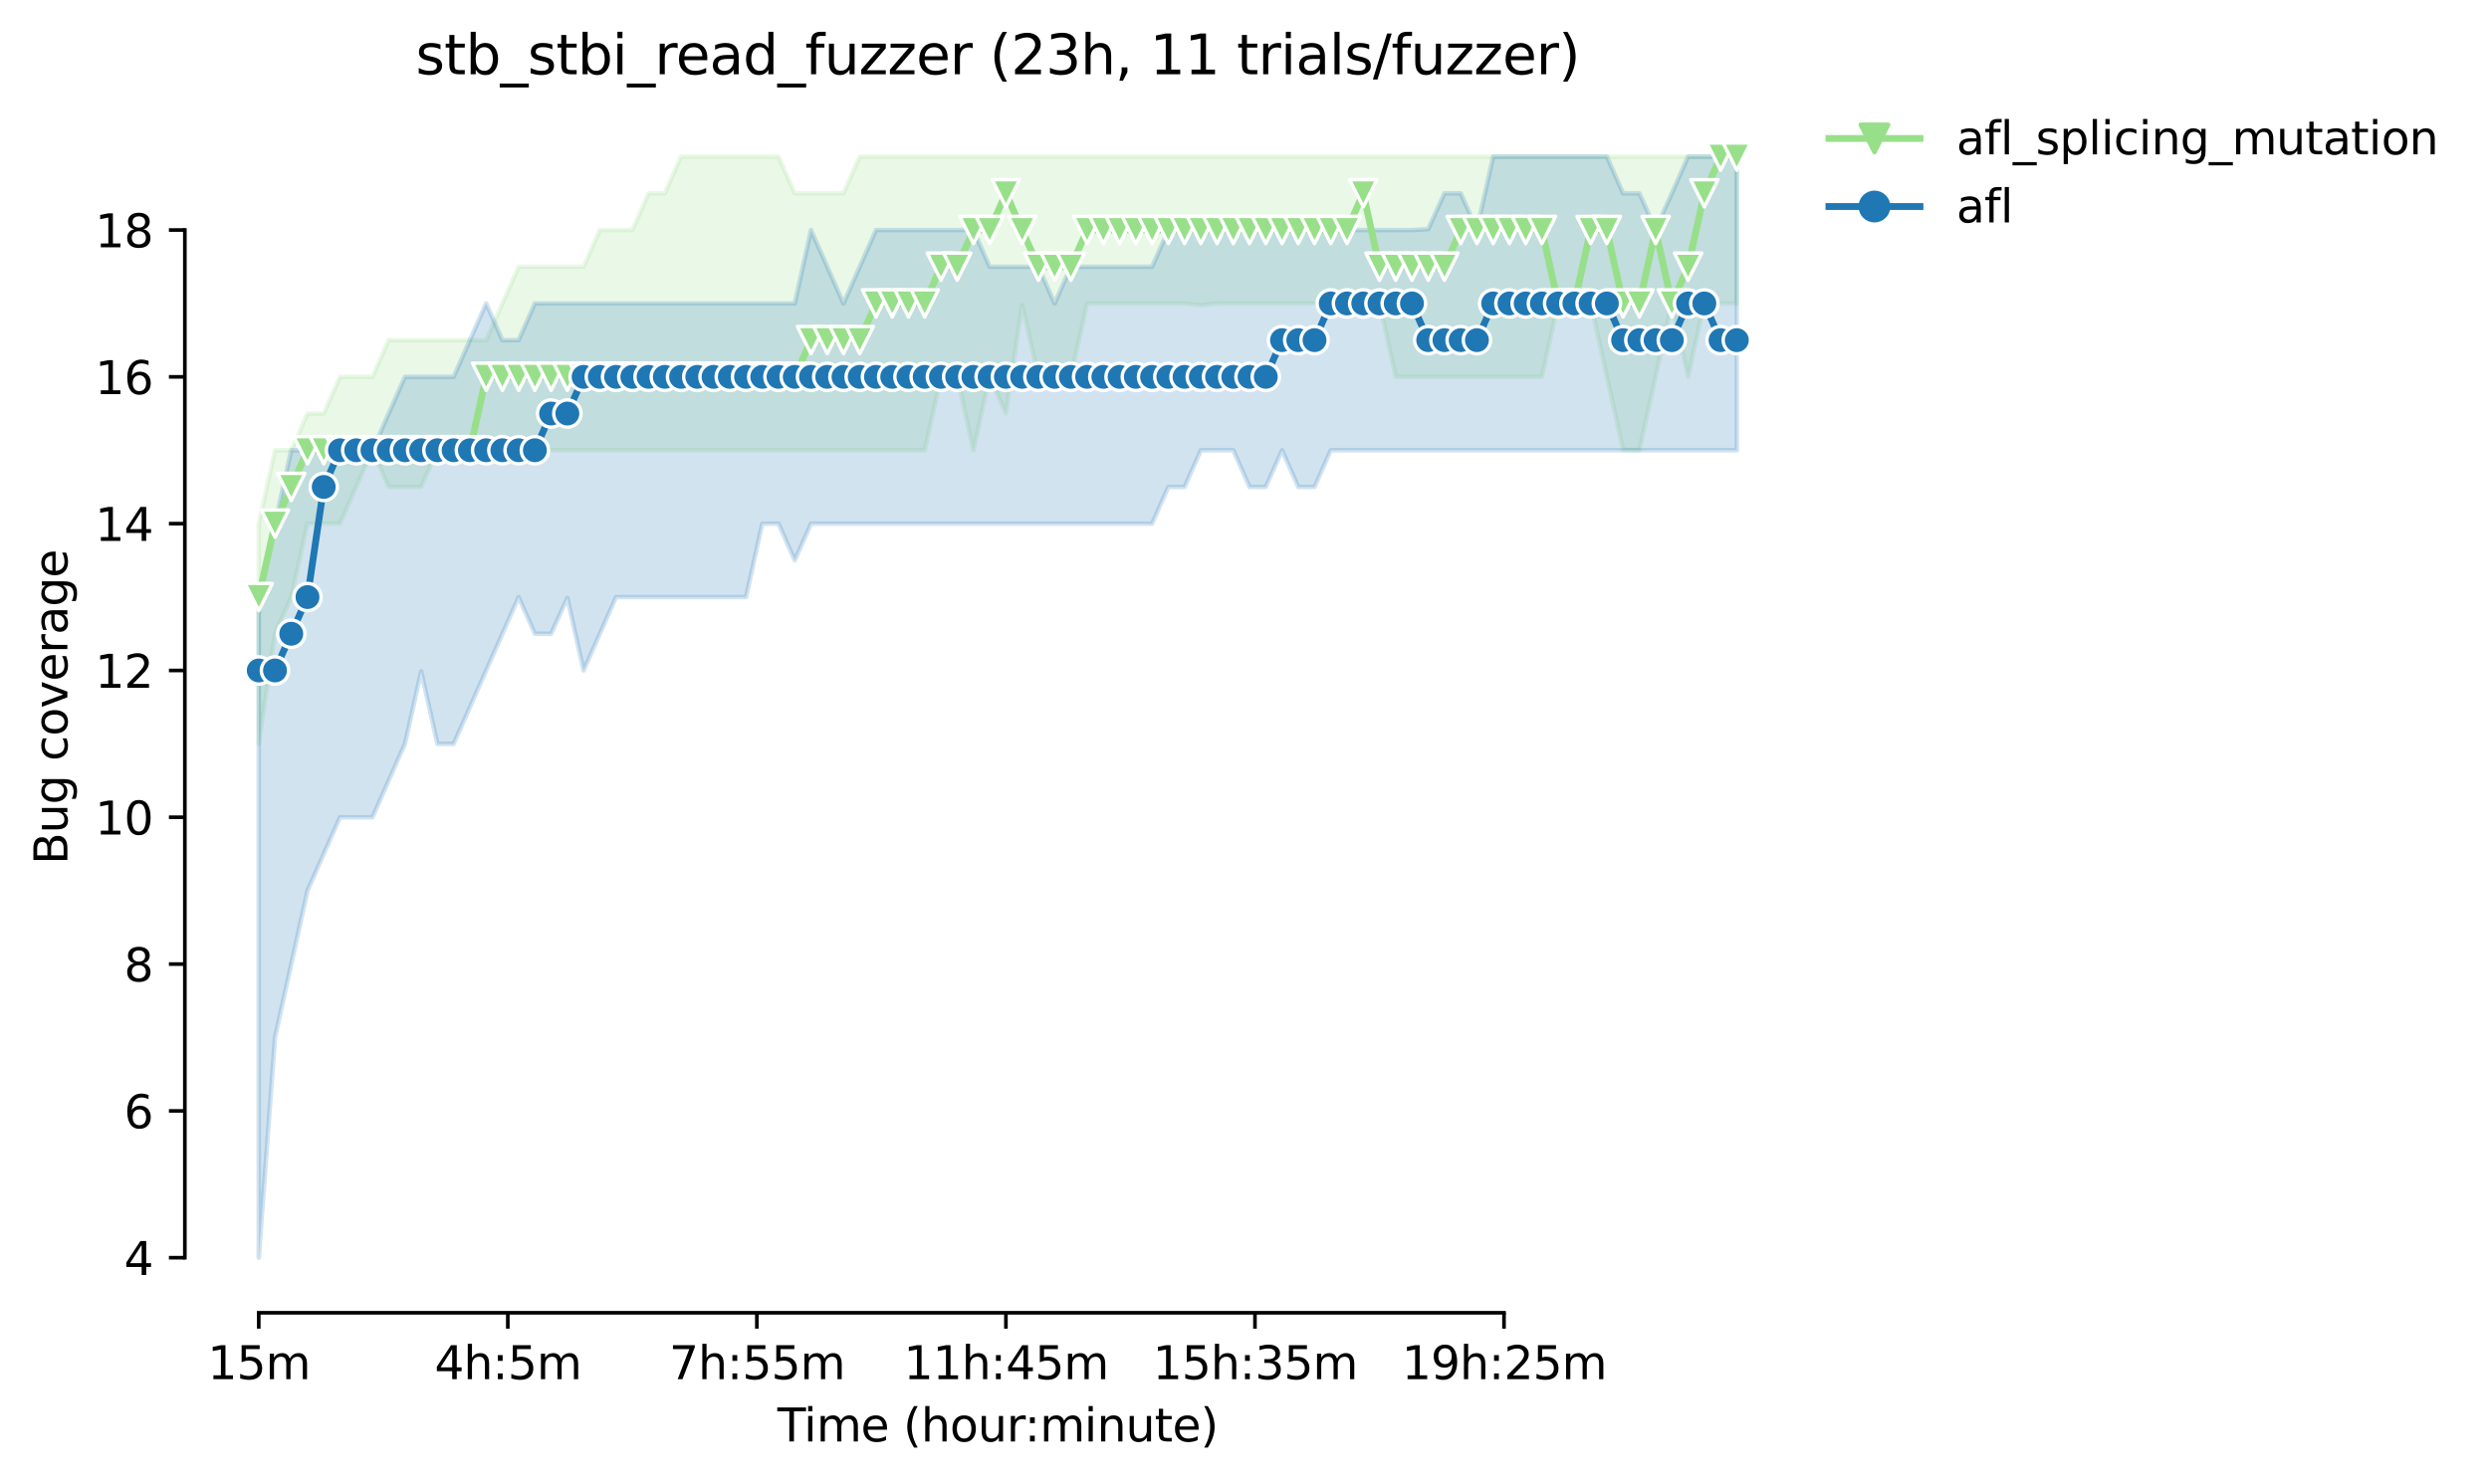 <?xml version="1.0" encoding="utf-8" standalone="no"?>
<!DOCTYPE svg PUBLIC "-//W3C//DTD SVG 1.1//EN"
  "http://www.w3.org/Graphics/SVG/1.1/DTD/svg11.dtd">
<svg height="325.986pt" version="1.1" viewBox="0 0 546.707 325.986" width="546.707pt" xmlns="http://www.w3.org/2000/svg" xmlns:xlink="http://www.w3.org/1999/xlink">
 <defs>
  <style type="text/css">*{stroke-linecap:butt;stroke-linejoin:round;}</style>
 </defs>
 <g id="figure_1">
  <g id="patch_1">
   <path d="M 0 325.986 
L 546.707 325.986 
L 546.707 0 
L 0 0 
z
" style="fill:#ffffff;"/>
  </g>
  <g id="axes_1">
   <g id="patch_2">
    <path d="M 40.603 288.43 
L 397.723 288.43 
L 397.723 22.318 
L 40.603 22.318 
z
" style="fill:#ffffff;"/>
   </g>
   <g id="PolyCollection_1">
    <defs>
     <path d="M 56.836 -210.932 
L 56.836 -162.548 
L 60.403 -186.74 
L 63.971 -194.804 
L 67.539 -210.932 
L 71.106 -210.932 
L 74.674 -210.932 
L 78.242 -218.996 
L 81.809 -227.06 
L 85.377 -218.996 
L 88.945 -218.996 
L 92.512 -218.996 
L 96.08 -227.06 
L 99.647 -227.06 
L 103.215 -227.06 
L 106.783 -227.06 
L 110.35 -227.06 
L 113.918 -227.06 
L 117.486 -227.06 
L 121.053 -227.06 
L 124.621 -227.06 
L 128.189 -227.06 
L 131.756 -227.06 
L 135.324 -227.06 
L 138.891 -227.06 
L 142.459 -227.06 
L 146.027 -227.06 
L 149.594 -227.06 
L 153.162 -227.06 
L 156.73 -227.06 
L 160.297 -227.06 
L 163.865 -227.06 
L 167.432 -227.06 
L 171 -227.06 
L 174.568 -227.06 
L 178.135 -227.06 
L 181.703 -227.06 
L 185.271 -227.06 
L 188.838 -227.06 
L 192.406 -227.06 
L 195.974 -227.06 
L 199.541 -227.06 
L 203.109 -227.06 
L 206.676 -242.987 
L 210.244 -243.188 
L 213.812 -227.06 
L 217.379 -243.188 
L 220.947 -235.124 
L 224.515 -258.913 
L 228.082 -243.188 
L 231.65 -243.188 
L 235.217 -243.188 
L 238.785 -259.316 
L 242.353 -259.316 
L 245.92 -259.316 
L 249.488 -259.316 
L 253.056 -259.316 
L 256.623 -259.316 
L 260.191 -259.316 
L 263.759 -258.913 
L 267.326 -259.316 
L 270.894 -259.316 
L 274.461 -259.316 
L 278.029 -259.316 
L 281.597 -259.316 
L 285.164 -259.316 
L 288.732 -259.316 
L 292.3 -259.316 
L 295.867 -259.316 
L 299.435 -259.316 
L 303.002 -259.316 
L 306.57 -243.188 
L 310.138 -243.188 
L 313.705 -243.188 
L 317.273 -243.188 
L 320.841 -243.188 
L 324.408 -243.188 
L 327.976 -243.188 
L 331.544 -243.188 
L 335.111 -243.188 
L 338.679 -243.188 
L 342.246 -259.316 
L 345.814 -259.316 
L 349.382 -259.316 
L 352.949 -243.188 
L 356.517 -227.06 
L 360.085 -227.06 
L 363.652 -243.188 
L 367.22 -259.316 
L 370.788 -243.188 
L 374.355 -259.316 
L 377.923 -259.316 
L 381.49 -259.316 
L 381.49 -291.572 
L 381.49 -291.572 
L 377.923 -291.572 
L 374.355 -291.572 
L 370.788 -291.572 
L 367.22 -291.572 
L 363.652 -291.572 
L 360.085 -291.572 
L 356.517 -291.572 
L 352.949 -291.572 
L 349.382 -291.572 
L 345.814 -291.572 
L 342.246 -291.572 
L 338.679 -291.572 
L 335.111 -291.572 
L 331.544 -291.572 
L 327.976 -291.572 
L 324.408 -291.572 
L 320.841 -291.572 
L 317.273 -291.572 
L 313.705 -291.572 
L 310.138 -291.572 
L 306.57 -291.572 
L 303.002 -291.572 
L 299.435 -291.572 
L 295.867 -291.572 
L 292.3 -291.572 
L 288.732 -291.572 
L 285.164 -291.572 
L 281.597 -291.572 
L 278.029 -291.572 
L 274.461 -291.572 
L 270.894 -291.572 
L 267.326 -291.572 
L 263.759 -291.572 
L 260.191 -291.572 
L 256.623 -291.572 
L 253.056 -291.572 
L 249.488 -291.572 
L 245.92 -291.572 
L 242.353 -291.572 
L 238.785 -291.572 
L 235.217 -291.572 
L 231.65 -291.572 
L 228.082 -291.572 
L 224.515 -291.572 
L 220.947 -291.572 
L 217.379 -291.572 
L 213.812 -291.572 
L 210.244 -291.572 
L 206.676 -291.572 
L 203.109 -291.572 
L 199.541 -291.572 
L 195.974 -291.572 
L 192.406 -291.572 
L 188.838 -291.572 
L 185.271 -283.508 
L 181.703 -283.508 
L 178.135 -283.508 
L 174.568 -283.508 
L 171 -291.572 
L 167.432 -291.572 
L 163.865 -291.572 
L 160.297 -291.572 
L 156.73 -291.572 
L 153.162 -291.572 
L 149.594 -291.572 
L 146.027 -283.508 
L 142.459 -283.508 
L 138.891 -275.444 
L 135.324 -275.444 
L 131.756 -275.444 
L 128.189 -267.38 
L 124.621 -267.38 
L 121.053 -267.38 
L 117.486 -267.38 
L 113.918 -267.38 
L 110.35 -259.316 
L 106.783 -251.252 
L 103.215 -251.252 
L 99.647 -251.252 
L 96.08 -251.252 
L 92.512 -251.252 
L 88.945 -251.252 
L 85.377 -251.252 
L 81.809 -243.188 
L 78.242 -243.188 
L 74.674 -243.188 
L 71.106 -235.124 
L 67.539 -235.124 
L 63.971 -227.06 
L 60.403 -227.06 
L 56.836 -210.932 
z
" id="m89eefb0bcc" style="stroke:#98df8a;stroke-opacity:0.2;"/>
    </defs>
    <g clip-path="url(#p6f456bb6af)">
     <use style="fill:#98df8a;fill-opacity:0.2;stroke:#98df8a;stroke-opacity:0.2;" x="0" xlink:href="#m89eefb0bcc" y="325.986"/>
    </g>
   </g>
   <g id="PolyCollection_2">
    <defs>
     <path d="M 56.836 -194.804 
L 56.836 -49.652 
L 60.403 -98.036 
L 63.971 -114.164 
L 67.539 -130.292 
L 71.106 -138.356 
L 74.674 -146.42 
L 78.242 -146.42 
L 81.809 -146.42 
L 85.377 -154.484 
L 88.945 -162.548 
L 92.512 -178.475 
L 96.08 -162.548 
L 99.647 -162.548 
L 103.215 -170.612 
L 106.783 -178.676 
L 110.35 -186.74 
L 113.918 -194.804 
L 117.486 -186.74 
L 121.053 -186.74 
L 124.621 -194.603 
L 128.189 -178.676 
L 131.756 -186.74 
L 135.324 -194.804 
L 138.891 -194.804 
L 142.459 -194.804 
L 146.027 -194.804 
L 149.594 -194.804 
L 153.162 -194.804 
L 156.73 -194.804 
L 160.297 -194.804 
L 163.865 -194.804 
L 167.432 -210.932 
L 171 -210.932 
L 174.568 -202.868 
L 178.135 -210.932 
L 181.703 -210.932 
L 185.271 -210.932 
L 188.838 -210.932 
L 192.406 -210.932 
L 195.974 -210.932 
L 199.541 -210.932 
L 203.109 -210.932 
L 206.676 -210.932 
L 210.244 -210.932 
L 213.812 -210.932 
L 217.379 -210.932 
L 220.947 -210.932 
L 224.515 -210.932 
L 228.082 -210.932 
L 231.65 -210.932 
L 235.217 -210.932 
L 238.785 -210.932 
L 242.353 -210.932 
L 245.92 -210.932 
L 249.488 -210.932 
L 253.056 -210.932 
L 256.623 -218.996 
L 260.191 -218.996 
L 263.759 -227.06 
L 267.326 -227.06 
L 270.894 -227.06 
L 274.461 -218.996 
L 278.029 -218.996 
L 281.597 -227.06 
L 285.164 -218.996 
L 288.732 -218.996 
L 292.3 -227.06 
L 295.867 -227.06 
L 299.435 -227.06 
L 303.002 -227.06 
L 306.57 -227.06 
L 310.138 -227.06 
L 313.705 -227.06 
L 317.273 -227.06 
L 320.841 -227.06 
L 324.408 -227.06 
L 327.976 -227.06 
L 331.544 -227.06 
L 335.111 -227.06 
L 338.679 -227.06 
L 342.246 -227.06 
L 345.814 -227.06 
L 349.382 -227.06 
L 352.949 -227.06 
L 356.517 -227.06 
L 360.085 -227.06 
L 363.652 -227.06 
L 367.22 -227.06 
L 370.788 -227.06 
L 374.355 -227.06 
L 377.923 -227.06 
L 381.49 -227.06 
L 381.49 -291.572 
L 381.49 -291.572 
L 377.923 -291.572 
L 374.355 -291.572 
L 370.788 -291.572 
L 367.22 -283.508 
L 363.652 -275.646 
L 360.085 -283.508 
L 356.517 -283.508 
L 352.949 -291.572 
L 349.382 -291.572 
L 345.814 -291.572 
L 342.246 -291.572 
L 338.679 -291.572 
L 335.111 -291.572 
L 331.544 -291.572 
L 327.976 -291.572 
L 324.408 -275.646 
L 320.841 -283.508 
L 317.273 -283.508 
L 313.705 -275.646 
L 310.138 -275.444 
L 306.57 -275.444 
L 303.002 -275.444 
L 299.435 -275.444 
L 295.867 -275.444 
L 292.3 -275.444 
L 288.732 -275.444 
L 285.164 -275.444 
L 281.597 -275.444 
L 278.029 -275.444 
L 274.461 -275.444 
L 270.894 -275.444 
L 267.326 -275.444 
L 263.759 -275.444 
L 260.191 -275.444 
L 256.623 -275.444 
L 253.056 -267.38 
L 249.488 -267.38 
L 245.92 -267.38 
L 242.353 -267.38 
L 238.785 -267.38 
L 235.217 -267.38 
L 231.65 -259.316 
L 228.082 -267.38 
L 224.515 -267.38 
L 220.947 -267.38 
L 217.379 -267.38 
L 213.812 -275.444 
L 210.244 -275.444 
L 206.676 -275.444 
L 203.109 -275.444 
L 199.541 -275.444 
L 195.974 -275.444 
L 192.406 -275.444 
L 188.838 -267.38 
L 185.271 -259.316 
L 181.703 -267.38 
L 178.135 -275.444 
L 174.568 -259.316 
L 171 -259.316 
L 167.432 -259.316 
L 163.865 -259.316 
L 160.297 -259.316 
L 156.73 -259.316 
L 153.162 -259.316 
L 149.594 -259.316 
L 146.027 -259.316 
L 142.459 -259.316 
L 138.891 -259.316 
L 135.324 -259.316 
L 131.756 -259.316 
L 128.189 -259.316 
L 124.621 -259.316 
L 121.053 -259.316 
L 117.486 -259.316 
L 113.918 -251.252 
L 110.35 -251.252 
L 106.783 -259.316 
L 103.215 -251.252 
L 99.647 -243.188 
L 96.08 -243.188 
L 92.512 -243.188 
L 88.945 -243.188 
L 85.377 -235.124 
L 81.809 -227.06 
L 78.242 -227.06 
L 74.674 -227.06 
L 71.106 -227.06 
L 67.539 -227.06 
L 63.971 -227.06 
L 60.403 -210.932 
L 56.836 -194.804 
z
" id="m3bfb3d4c17" style="stroke:#1f77b4;stroke-opacity:0.2;"/>
    </defs>
    <g clip-path="url(#p6f456bb6af)">
     <use style="fill:#1f77b4;fill-opacity:0.2;stroke:#1f77b4;stroke-opacity:0.2;" x="0" xlink:href="#m3bfb3d4c17" y="325.986"/>
    </g>
   </g>
   <g id="matplotlib.axis_1">
    <g id="xtick_1">
     <g id="line2d_1">
      <defs>
       <path d="M 0 0 
L 0 3.5 
" id="m22e517453f" style="stroke:#000000;stroke-width:0.8;"/>
      </defs>
      <g>
       <use style="stroke:#000000;stroke-width:0.8;" x="56.836" xlink:href="#m22e517453f" y="288.43"/>
      </g>
     </g>
     <g id="text_1">
      <!-- 15m -->
      <g transform="translate(45.603 303.029)scale(0.1 -0.1)">
       <defs>
        <path d="M 794 531 
L 1825 531 
L 1825 4091 
L 703 3866 
L 703 4441 
L 1819 4666 
L 2450 4666 
L 2450 531 
L 3481 531 
L 3481 0 
L 794 0 
L 794 531 
z
" id="DejaVuSans-31" transform="scale(0.016)"/>
        <path d="M 691 4666 
L 3169 4666 
L 3169 4134 
L 1269 4134 
L 1269 2991 
Q 1406 3038 1543 3061 
Q 1681 3084 1819 3084 
Q 2600 3084 3056 2656 
Q 3513 2228 3513 1497 
Q 3513 744 3044 326 
Q 2575 -91 1722 -91 
Q 1428 -91 1123 -41 
Q 819 9 494 109 
L 494 744 
Q 775 591 1075 516 
Q 1375 441 1709 441 
Q 2250 441 2565 725 
Q 2881 1009 2881 1497 
Q 2881 1984 2565 2268 
Q 2250 2553 1709 2553 
Q 1456 2553 1204 2497 
Q 953 2441 691 2322 
L 691 4666 
z
" id="DejaVuSans-35" transform="scale(0.016)"/>
        <path d="M 3328 2828 
Q 3544 3216 3844 3400 
Q 4144 3584 4550 3584 
Q 5097 3584 5394 3201 
Q 5691 2819 5691 2113 
L 5691 0 
L 5113 0 
L 5113 2094 
Q 5113 2597 4934 2840 
Q 4756 3084 4391 3084 
Q 3944 3084 3684 2787 
Q 3425 2491 3425 1978 
L 3425 0 
L 2847 0 
L 2847 2094 
Q 2847 2600 2669 2842 
Q 2491 3084 2119 3084 
Q 1678 3084 1418 2786 
Q 1159 2488 1159 1978 
L 1159 0 
L 581 0 
L 581 3500 
L 1159 3500 
L 1159 2956 
Q 1356 3278 1631 3431 
Q 1906 3584 2284 3584 
Q 2666 3584 2933 3390 
Q 3200 3197 3328 2828 
z
" id="DejaVuSans-6d" transform="scale(0.016)"/>
       </defs>
       <use xlink:href="#DejaVuSans-31"/>
       <use x="63.623" xlink:href="#DejaVuSans-35"/>
       <use x="127.246" xlink:href="#DejaVuSans-6d"/>
      </g>
     </g>
    </g>
    <g id="xtick_2">
     <g id="line2d_2">
      <g>
       <use style="stroke:#000000;stroke-width:0.8;" x="111.54" xlink:href="#m22e517453f" y="288.43"/>
      </g>
     </g>
     <g id="text_2">
      <!-- 4h:5m -->
      <g transform="translate(95.454 303.029)scale(0.1 -0.1)">
       <defs>
        <path d="M 2419 4116 
L 825 1625 
L 2419 1625 
L 2419 4116 
z
M 2253 4666 
L 3047 4666 
L 3047 1625 
L 3713 1625 
L 3713 1100 
L 3047 1100 
L 3047 0 
L 2419 0 
L 2419 1100 
L 313 1100 
L 313 1709 
L 2253 4666 
z
" id="DejaVuSans-34" transform="scale(0.016)"/>
        <path d="M 3513 2113 
L 3513 0 
L 2938 0 
L 2938 2094 
Q 2938 2591 2744 2837 
Q 2550 3084 2163 3084 
Q 1697 3084 1428 2787 
Q 1159 2491 1159 1978 
L 1159 0 
L 581 0 
L 581 4863 
L 1159 4863 
L 1159 2956 
Q 1366 3272 1645 3428 
Q 1925 3584 2291 3584 
Q 2894 3584 3203 3211 
Q 3513 2838 3513 2113 
z
" id="DejaVuSans-68" transform="scale(0.016)"/>
        <path d="M 750 794 
L 1409 794 
L 1409 0 
L 750 0 
L 750 794 
z
M 750 3309 
L 1409 3309 
L 1409 2516 
L 750 2516 
L 750 3309 
z
" id="DejaVuSans-3a" transform="scale(0.016)"/>
       </defs>
       <use xlink:href="#DejaVuSans-34"/>
       <use x="63.623" xlink:href="#DejaVuSans-68"/>
       <use x="127.002" xlink:href="#DejaVuSans-3a"/>
       <use x="160.693" xlink:href="#DejaVuSans-35"/>
       <use x="224.316" xlink:href="#DejaVuSans-6d"/>
      </g>
     </g>
    </g>
    <g id="xtick_3">
     <g id="line2d_3">
      <g>
       <use style="stroke:#000000;stroke-width:0.8;" x="166.243" xlink:href="#m22e517453f" y="288.43"/>
      </g>
     </g>
     <g id="text_3">
      <!-- 7h:55m -->
      <g transform="translate(146.976 303.029)scale(0.1 -0.1)">
       <defs>
        <path d="M 525 4666 
L 3525 4666 
L 3525 4397 
L 1831 0 
L 1172 0 
L 2766 4134 
L 525 4134 
L 525 4666 
z
" id="DejaVuSans-37" transform="scale(0.016)"/>
       </defs>
       <use xlink:href="#DejaVuSans-37"/>
       <use x="63.623" xlink:href="#DejaVuSans-68"/>
       <use x="127.002" xlink:href="#DejaVuSans-3a"/>
       <use x="160.693" xlink:href="#DejaVuSans-35"/>
       <use x="224.316" xlink:href="#DejaVuSans-35"/>
       <use x="287.939" xlink:href="#DejaVuSans-6d"/>
      </g>
     </g>
    </g>
    <g id="xtick_4">
     <g id="line2d_4">
      <g>
       <use style="stroke:#000000;stroke-width:0.8;" x="220.947" xlink:href="#m22e517453f" y="288.43"/>
      </g>
     </g>
     <g id="text_4">
      <!-- 11h:45m -->
      <g transform="translate(198.499 303.029)scale(0.1 -0.1)">
       <use xlink:href="#DejaVuSans-31"/>
       <use x="63.623" xlink:href="#DejaVuSans-31"/>
       <use x="127.246" xlink:href="#DejaVuSans-68"/>
       <use x="190.625" xlink:href="#DejaVuSans-3a"/>
       <use x="224.316" xlink:href="#DejaVuSans-34"/>
       <use x="287.939" xlink:href="#DejaVuSans-35"/>
       <use x="351.562" xlink:href="#DejaVuSans-6d"/>
      </g>
     </g>
    </g>
    <g id="xtick_5">
     <g id="line2d_5">
      <g>
       <use style="stroke:#000000;stroke-width:0.8;" x="275.651" xlink:href="#m22e517453f" y="288.43"/>
      </g>
     </g>
     <g id="text_5">
      <!-- 15h:35m -->
      <g transform="translate(253.202 303.029)scale(0.1 -0.1)">
       <defs>
        <path d="M 2597 2516 
Q 3050 2419 3304 2112 
Q 3559 1806 3559 1356 
Q 3559 666 3084 287 
Q 2609 -91 1734 -91 
Q 1441 -91 1130 -33 
Q 819 25 488 141 
L 488 750 
Q 750 597 1062 519 
Q 1375 441 1716 441 
Q 2309 441 2620 675 
Q 2931 909 2931 1356 
Q 2931 1769 2642 2001 
Q 2353 2234 1838 2234 
L 1294 2234 
L 1294 2753 
L 1863 2753 
Q 2328 2753 2575 2939 
Q 2822 3125 2822 3475 
Q 2822 3834 2567 4026 
Q 2313 4219 1838 4219 
Q 1578 4219 1281 4162 
Q 984 4106 628 3988 
L 628 4550 
Q 988 4650 1302 4700 
Q 1616 4750 1894 4750 
Q 2613 4750 3031 4423 
Q 3450 4097 3450 3541 
Q 3450 3153 3228 2886 
Q 3006 2619 2597 2516 
z
" id="DejaVuSans-33" transform="scale(0.016)"/>
       </defs>
       <use xlink:href="#DejaVuSans-31"/>
       <use x="63.623" xlink:href="#DejaVuSans-35"/>
       <use x="127.246" xlink:href="#DejaVuSans-68"/>
       <use x="190.625" xlink:href="#DejaVuSans-3a"/>
       <use x="224.316" xlink:href="#DejaVuSans-33"/>
       <use x="287.939" xlink:href="#DejaVuSans-35"/>
       <use x="351.562" xlink:href="#DejaVuSans-6d"/>
      </g>
     </g>
    </g>
    <g id="xtick_6">
     <g id="line2d_6">
      <g>
       <use style="stroke:#000000;stroke-width:0.8;" x="330.354" xlink:href="#m22e517453f" y="288.43"/>
      </g>
     </g>
     <g id="text_6">
      <!-- 19h:25m -->
      <g transform="translate(307.906 303.029)scale(0.1 -0.1)">
       <defs>
        <path d="M 703 97 
L 703 672 
Q 941 559 1184 500 
Q 1428 441 1663 441 
Q 2288 441 2617 861 
Q 2947 1281 2994 2138 
Q 2813 1869 2534 1725 
Q 2256 1581 1919 1581 
Q 1219 1581 811 2004 
Q 403 2428 403 3163 
Q 403 3881 828 4315 
Q 1253 4750 1959 4750 
Q 2769 4750 3195 4129 
Q 3622 3509 3622 2328 
Q 3622 1225 3098 567 
Q 2575 -91 1691 -91 
Q 1453 -91 1209 -44 
Q 966 3 703 97 
z
M 1959 2075 
Q 2384 2075 2632 2365 
Q 2881 2656 2881 3163 
Q 2881 3666 2632 3958 
Q 2384 4250 1959 4250 
Q 1534 4250 1286 3958 
Q 1038 3666 1038 3163 
Q 1038 2656 1286 2365 
Q 1534 2075 1959 2075 
z
" id="DejaVuSans-39" transform="scale(0.016)"/>
        <path d="M 1228 531 
L 3431 531 
L 3431 0 
L 469 0 
L 469 531 
Q 828 903 1448 1529 
Q 2069 2156 2228 2338 
Q 2531 2678 2651 2914 
Q 2772 3150 2772 3378 
Q 2772 3750 2511 3984 
Q 2250 4219 1831 4219 
Q 1534 4219 1204 4116 
Q 875 4013 500 3803 
L 500 4441 
Q 881 4594 1212 4672 
Q 1544 4750 1819 4750 
Q 2544 4750 2975 4387 
Q 3406 4025 3406 3419 
Q 3406 3131 3298 2873 
Q 3191 2616 2906 2266 
Q 2828 2175 2409 1742 
Q 1991 1309 1228 531 
z
" id="DejaVuSans-32" transform="scale(0.016)"/>
       </defs>
       <use xlink:href="#DejaVuSans-31"/>
       <use x="63.623" xlink:href="#DejaVuSans-39"/>
       <use x="127.246" xlink:href="#DejaVuSans-68"/>
       <use x="190.625" xlink:href="#DejaVuSans-3a"/>
       <use x="224.316" xlink:href="#DejaVuSans-32"/>
       <use x="287.939" xlink:href="#DejaVuSans-35"/>
       <use x="351.562" xlink:href="#DejaVuSans-6d"/>
      </g>
     </g>
    </g>
    <g id="text_7">
     <!-- Time (hour:minute) -->
     <g transform="translate(170.756 316.707)scale(0.1 -0.1)">
      <defs>
       <path d="M -19 4666 
L 3928 4666 
L 3928 4134 
L 2272 4134 
L 2272 0 
L 1638 0 
L 1638 4134 
L -19 4134 
L -19 4666 
z
" id="DejaVuSans-54" transform="scale(0.016)"/>
       <path d="M 603 3500 
L 1178 3500 
L 1178 0 
L 603 0 
L 603 3500 
z
M 603 4863 
L 1178 4863 
L 1178 4134 
L 603 4134 
L 603 4863 
z
" id="DejaVuSans-69" transform="scale(0.016)"/>
       <path d="M 3597 1894 
L 3597 1613 
L 953 1613 
Q 991 1019 1311 708 
Q 1631 397 2203 397 
Q 2534 397 2845 478 
Q 3156 559 3463 722 
L 3463 178 
Q 3153 47 2828 -22 
Q 2503 -91 2169 -91 
Q 1331 -91 842 396 
Q 353 884 353 1716 
Q 353 2575 817 3079 
Q 1281 3584 2069 3584 
Q 2775 3584 3186 3129 
Q 3597 2675 3597 1894 
z
M 3022 2063 
Q 3016 2534 2758 2815 
Q 2500 3097 2075 3097 
Q 1594 3097 1305 2825 
Q 1016 2553 972 2059 
L 3022 2063 
z
" id="DejaVuSans-65" transform="scale(0.016)"/>
       <path id="DejaVuSans-20" transform="scale(0.016)"/>
       <path d="M 1984 4856 
Q 1566 4138 1362 3434 
Q 1159 2731 1159 2009 
Q 1159 1288 1364 580 
Q 1569 -128 1984 -844 
L 1484 -844 
Q 1016 -109 783 600 
Q 550 1309 550 2009 
Q 550 2706 781 3412 
Q 1013 4119 1484 4856 
L 1984 4856 
z
" id="DejaVuSans-28" transform="scale(0.016)"/>
       <path d="M 1959 3097 
Q 1497 3097 1228 2736 
Q 959 2375 959 1747 
Q 959 1119 1226 758 
Q 1494 397 1959 397 
Q 2419 397 2687 759 
Q 2956 1122 2956 1747 
Q 2956 2369 2687 2733 
Q 2419 3097 1959 3097 
z
M 1959 3584 
Q 2709 3584 3137 3096 
Q 3566 2609 3566 1747 
Q 3566 888 3137 398 
Q 2709 -91 1959 -91 
Q 1206 -91 779 398 
Q 353 888 353 1747 
Q 353 2609 779 3096 
Q 1206 3584 1959 3584 
z
" id="DejaVuSans-6f" transform="scale(0.016)"/>
       <path d="M 544 1381 
L 544 3500 
L 1119 3500 
L 1119 1403 
Q 1119 906 1312 657 
Q 1506 409 1894 409 
Q 2359 409 2629 706 
Q 2900 1003 2900 1516 
L 2900 3500 
L 3475 3500 
L 3475 0 
L 2900 0 
L 2900 538 
Q 2691 219 2414 64 
Q 2138 -91 1772 -91 
Q 1169 -91 856 284 
Q 544 659 544 1381 
z
M 1991 3584 
L 1991 3584 
z
" id="DejaVuSans-75" transform="scale(0.016)"/>
       <path d="M 2631 2963 
Q 2534 3019 2420 3045 
Q 2306 3072 2169 3072 
Q 1681 3072 1420 2755 
Q 1159 2438 1159 1844 
L 1159 0 
L 581 0 
L 581 3500 
L 1159 3500 
L 1159 2956 
Q 1341 3275 1631 3429 
Q 1922 3584 2338 3584 
Q 2397 3584 2469 3576 
Q 2541 3569 2628 3553 
L 2631 2963 
z
" id="DejaVuSans-72" transform="scale(0.016)"/>
       <path d="M 3513 2113 
L 3513 0 
L 2938 0 
L 2938 2094 
Q 2938 2591 2744 2837 
Q 2550 3084 2163 3084 
Q 1697 3084 1428 2787 
Q 1159 2491 1159 1978 
L 1159 0 
L 581 0 
L 581 3500 
L 1159 3500 
L 1159 2956 
Q 1366 3272 1645 3428 
Q 1925 3584 2291 3584 
Q 2894 3584 3203 3211 
Q 3513 2838 3513 2113 
z
" id="DejaVuSans-6e" transform="scale(0.016)"/>
       <path d="M 1172 4494 
L 1172 3500 
L 2356 3500 
L 2356 3053 
L 1172 3053 
L 1172 1153 
Q 1172 725 1289 603 
Q 1406 481 1766 481 
L 2356 481 
L 2356 0 
L 1766 0 
Q 1100 0 847 248 
Q 594 497 594 1153 
L 594 3053 
L 172 3053 
L 172 3500 
L 594 3500 
L 594 4494 
L 1172 4494 
z
" id="DejaVuSans-74" transform="scale(0.016)"/>
       <path d="M 513 4856 
L 1013 4856 
Q 1481 4119 1714 3412 
Q 1947 2706 1947 2009 
Q 1947 1309 1714 600 
Q 1481 -109 1013 -844 
L 513 -844 
Q 928 -128 1133 580 
Q 1338 1288 1338 2009 
Q 1338 2731 1133 3434 
Q 928 4138 513 4856 
z
" id="DejaVuSans-29" transform="scale(0.016)"/>
      </defs>
      <use xlink:href="#DejaVuSans-54"/>
      <use x="57.959" xlink:href="#DejaVuSans-69"/>
      <use x="85.742" xlink:href="#DejaVuSans-6d"/>
      <use x="183.154" xlink:href="#DejaVuSans-65"/>
      <use x="244.678" xlink:href="#DejaVuSans-20"/>
      <use x="276.465" xlink:href="#DejaVuSans-28"/>
      <use x="315.479" xlink:href="#DejaVuSans-68"/>
      <use x="378.857" xlink:href="#DejaVuSans-6f"/>
      <use x="440.039" xlink:href="#DejaVuSans-75"/>
      <use x="503.418" xlink:href="#DejaVuSans-72"/>
      <use x="542.781" xlink:href="#DejaVuSans-3a"/>
      <use x="576.473" xlink:href="#DejaVuSans-6d"/>
      <use x="673.885" xlink:href="#DejaVuSans-69"/>
      <use x="701.668" xlink:href="#DejaVuSans-6e"/>
      <use x="765.047" xlink:href="#DejaVuSans-75"/>
      <use x="828.426" xlink:href="#DejaVuSans-74"/>
      <use x="867.635" xlink:href="#DejaVuSans-65"/>
      <use x="929.158" xlink:href="#DejaVuSans-29"/>
     </g>
    </g>
   </g>
   <g id="matplotlib.axis_2">
    <g id="ytick_1">
     <g id="line2d_7">
      <defs>
       <path d="M 0 0 
L -3.5 0 
" id="m363af022a8" style="stroke:#000000;stroke-width:0.8;"/>
      </defs>
      <g>
       <use style="stroke:#000000;stroke-width:0.8;" x="40.603" xlink:href="#m363af022a8" y="276.334"/>
      </g>
     </g>
     <g id="text_8">
      <!-- 4 -->
      <g transform="translate(27.241 280.133)scale(0.1 -0.1)">
       <use xlink:href="#DejaVuSans-34"/>
      </g>
     </g>
    </g>
    <g id="ytick_2">
     <g id="line2d_8">
      <g>
       <use style="stroke:#000000;stroke-width:0.8;" x="40.603" xlink:href="#m363af022a8" y="244.078"/>
      </g>
     </g>
     <g id="text_9">
      <!-- 6 -->
      <g transform="translate(27.241 247.877)scale(0.1 -0.1)">
       <defs>
        <path d="M 2113 2584 
Q 1688 2584 1439 2293 
Q 1191 2003 1191 1497 
Q 1191 994 1439 701 
Q 1688 409 2113 409 
Q 2538 409 2786 701 
Q 3034 994 3034 1497 
Q 3034 2003 2786 2293 
Q 2538 2584 2113 2584 
z
M 3366 4563 
L 3366 3988 
Q 3128 4100 2886 4159 
Q 2644 4219 2406 4219 
Q 1781 4219 1451 3797 
Q 1122 3375 1075 2522 
Q 1259 2794 1537 2939 
Q 1816 3084 2150 3084 
Q 2853 3084 3261 2657 
Q 3669 2231 3669 1497 
Q 3669 778 3244 343 
Q 2819 -91 2113 -91 
Q 1303 -91 875 529 
Q 447 1150 447 2328 
Q 447 3434 972 4092 
Q 1497 4750 2381 4750 
Q 2619 4750 2861 4703 
Q 3103 4656 3366 4563 
z
" id="DejaVuSans-36" transform="scale(0.016)"/>
       </defs>
       <use xlink:href="#DejaVuSans-36"/>
      </g>
     </g>
    </g>
    <g id="ytick_3">
     <g id="line2d_9">
      <g>
       <use style="stroke:#000000;stroke-width:0.8;" x="40.603" xlink:href="#m363af022a8" y="211.822"/>
      </g>
     </g>
     <g id="text_10">
      <!-- 8 -->
      <g transform="translate(27.241 215.621)scale(0.1 -0.1)">
       <defs>
        <path d="M 2034 2216 
Q 1584 2216 1326 1975 
Q 1069 1734 1069 1313 
Q 1069 891 1326 650 
Q 1584 409 2034 409 
Q 2484 409 2743 651 
Q 3003 894 3003 1313 
Q 3003 1734 2745 1975 
Q 2488 2216 2034 2216 
z
M 1403 2484 
Q 997 2584 770 2862 
Q 544 3141 544 3541 
Q 544 4100 942 4425 
Q 1341 4750 2034 4750 
Q 2731 4750 3128 4425 
Q 3525 4100 3525 3541 
Q 3525 3141 3298 2862 
Q 3072 2584 2669 2484 
Q 3125 2378 3379 2068 
Q 3634 1759 3634 1313 
Q 3634 634 3220 271 
Q 2806 -91 2034 -91 
Q 1263 -91 848 271 
Q 434 634 434 1313 
Q 434 1759 690 2068 
Q 947 2378 1403 2484 
z
M 1172 3481 
Q 1172 3119 1398 2916 
Q 1625 2713 2034 2713 
Q 2441 2713 2670 2916 
Q 2900 3119 2900 3481 
Q 2900 3844 2670 4047 
Q 2441 4250 2034 4250 
Q 1625 4250 1398 4047 
Q 1172 3844 1172 3481 
z
" id="DejaVuSans-38" transform="scale(0.016)"/>
       </defs>
       <use xlink:href="#DejaVuSans-38"/>
      </g>
     </g>
    </g>
    <g id="ytick_4">
     <g id="line2d_10">
      <g>
       <use style="stroke:#000000;stroke-width:0.8;" x="40.603" xlink:href="#m363af022a8" y="179.566"/>
      </g>
     </g>
     <g id="text_11">
      <!-- 10 -->
      <g transform="translate(20.878 183.365)scale(0.1 -0.1)">
       <defs>
        <path d="M 2034 4250 
Q 1547 4250 1301 3770 
Q 1056 3291 1056 2328 
Q 1056 1369 1301 889 
Q 1547 409 2034 409 
Q 2525 409 2770 889 
Q 3016 1369 3016 2328 
Q 3016 3291 2770 3770 
Q 2525 4250 2034 4250 
z
M 2034 4750 
Q 2819 4750 3233 4129 
Q 3647 3509 3647 2328 
Q 3647 1150 3233 529 
Q 2819 -91 2034 -91 
Q 1250 -91 836 529 
Q 422 1150 422 2328 
Q 422 3509 836 4129 
Q 1250 4750 2034 4750 
z
" id="DejaVuSans-30" transform="scale(0.016)"/>
       </defs>
       <use xlink:href="#DejaVuSans-31"/>
       <use x="63.623" xlink:href="#DejaVuSans-30"/>
      </g>
     </g>
    </g>
    <g id="ytick_5">
     <g id="line2d_11">
      <g>
       <use style="stroke:#000000;stroke-width:0.8;" x="40.603" xlink:href="#m363af022a8" y="147.31"/>
      </g>
     </g>
     <g id="text_12">
      <!-- 12 -->
      <g transform="translate(20.878 151.109)scale(0.1 -0.1)">
       <use xlink:href="#DejaVuSans-31"/>
       <use x="63.623" xlink:href="#DejaVuSans-32"/>
      </g>
     </g>
    </g>
    <g id="ytick_6">
     <g id="line2d_12">
      <g>
       <use style="stroke:#000000;stroke-width:0.8;" x="40.603" xlink:href="#m363af022a8" y="115.054"/>
      </g>
     </g>
     <g id="text_13">
      <!-- 14 -->
      <g transform="translate(20.878 118.853)scale(0.1 -0.1)">
       <use xlink:href="#DejaVuSans-31"/>
       <use x="63.623" xlink:href="#DejaVuSans-34"/>
      </g>
     </g>
    </g>
    <g id="ytick_7">
     <g id="line2d_13">
      <g>
       <use style="stroke:#000000;stroke-width:0.8;" x="40.603" xlink:href="#m363af022a8" y="82.798"/>
      </g>
     </g>
     <g id="text_14">
      <!-- 16 -->
      <g transform="translate(20.878 86.597)scale(0.1 -0.1)">
       <use xlink:href="#DejaVuSans-31"/>
       <use x="63.623" xlink:href="#DejaVuSans-36"/>
      </g>
     </g>
    </g>
    <g id="ytick_8">
     <g id="line2d_14">
      <g>
       <use style="stroke:#000000;stroke-width:0.8;" x="40.603" xlink:href="#m363af022a8" y="50.542"/>
      </g>
     </g>
     <g id="text_15">
      <!-- 18 -->
      <g transform="translate(20.878 54.341)scale(0.1 -0.1)">
       <use xlink:href="#DejaVuSans-31"/>
       <use x="63.623" xlink:href="#DejaVuSans-38"/>
      </g>
     </g>
    </g>
    <g id="text_16">
     <!-- Bug coverage -->
     <g transform="translate(14.798 189.951)rotate(-90)scale(0.1 -0.1)">
      <defs>
       <path d="M 1259 2228 
L 1259 519 
L 2272 519 
Q 2781 519 3026 730 
Q 3272 941 3272 1375 
Q 3272 1813 3026 2020 
Q 2781 2228 2272 2228 
L 1259 2228 
z
M 1259 4147 
L 1259 2741 
L 2194 2741 
Q 2656 2741 2882 2914 
Q 3109 3088 3109 3444 
Q 3109 3797 2882 3972 
Q 2656 4147 2194 4147 
L 1259 4147 
z
M 628 4666 
L 2241 4666 
Q 2963 4666 3353 4366 
Q 3744 4066 3744 3513 
Q 3744 3084 3544 2831 
Q 3344 2578 2956 2516 
Q 3422 2416 3680 2098 
Q 3938 1781 3938 1306 
Q 3938 681 3513 340 
Q 3088 0 2303 0 
L 628 0 
L 628 4666 
z
" id="DejaVuSans-42" transform="scale(0.016)"/>
       <path d="M 2906 1791 
Q 2906 2416 2648 2759 
Q 2391 3103 1925 3103 
Q 1463 3103 1205 2759 
Q 947 2416 947 1791 
Q 947 1169 1205 825 
Q 1463 481 1925 481 
Q 2391 481 2648 825 
Q 2906 1169 2906 1791 
z
M 3481 434 
Q 3481 -459 3084 -895 
Q 2688 -1331 1869 -1331 
Q 1566 -1331 1297 -1286 
Q 1028 -1241 775 -1147 
L 775 -588 
Q 1028 -725 1275 -790 
Q 1522 -856 1778 -856 
Q 2344 -856 2625 -561 
Q 2906 -266 2906 331 
L 2906 616 
Q 2728 306 2450 153 
Q 2172 0 1784 0 
Q 1141 0 747 490 
Q 353 981 353 1791 
Q 353 2603 747 3093 
Q 1141 3584 1784 3584 
Q 2172 3584 2450 3431 
Q 2728 3278 2906 2969 
L 2906 3500 
L 3481 3500 
L 3481 434 
z
" id="DejaVuSans-67" transform="scale(0.016)"/>
       <path d="M 3122 3366 
L 3122 2828 
Q 2878 2963 2633 3030 
Q 2388 3097 2138 3097 
Q 1578 3097 1268 2742 
Q 959 2388 959 1747 
Q 959 1106 1268 751 
Q 1578 397 2138 397 
Q 2388 397 2633 464 
Q 2878 531 3122 666 
L 3122 134 
Q 2881 22 2623 -34 
Q 2366 -91 2075 -91 
Q 1284 -91 818 406 
Q 353 903 353 1747 
Q 353 2603 823 3093 
Q 1294 3584 2113 3584 
Q 2378 3584 2631 3529 
Q 2884 3475 3122 3366 
z
" id="DejaVuSans-63" transform="scale(0.016)"/>
       <path d="M 191 3500 
L 800 3500 
L 1894 563 
L 2988 3500 
L 3597 3500 
L 2284 0 
L 1503 0 
L 191 3500 
z
" id="DejaVuSans-76" transform="scale(0.016)"/>
       <path d="M 2194 1759 
Q 1497 1759 1228 1600 
Q 959 1441 959 1056 
Q 959 750 1161 570 
Q 1363 391 1709 391 
Q 2188 391 2477 730 
Q 2766 1069 2766 1631 
L 2766 1759 
L 2194 1759 
z
M 3341 1997 
L 3341 0 
L 2766 0 
L 2766 531 
Q 2569 213 2275 61 
Q 1981 -91 1556 -91 
Q 1019 -91 701 211 
Q 384 513 384 1019 
Q 384 1609 779 1909 
Q 1175 2209 1959 2209 
L 2766 2209 
L 2766 2266 
Q 2766 2663 2505 2880 
Q 2244 3097 1772 3097 
Q 1472 3097 1187 3025 
Q 903 2953 641 2809 
L 641 3341 
Q 956 3463 1253 3523 
Q 1550 3584 1831 3584 
Q 2591 3584 2966 3190 
Q 3341 2797 3341 1997 
z
" id="DejaVuSans-61" transform="scale(0.016)"/>
      </defs>
      <use xlink:href="#DejaVuSans-42"/>
      <use x="68.604" xlink:href="#DejaVuSans-75"/>
      <use x="131.982" xlink:href="#DejaVuSans-67"/>
      <use x="195.459" xlink:href="#DejaVuSans-20"/>
      <use x="227.246" xlink:href="#DejaVuSans-63"/>
      <use x="282.227" xlink:href="#DejaVuSans-6f"/>
      <use x="343.408" xlink:href="#DejaVuSans-76"/>
      <use x="402.588" xlink:href="#DejaVuSans-65"/>
      <use x="464.111" xlink:href="#DejaVuSans-72"/>
      <use x="505.225" xlink:href="#DejaVuSans-61"/>
      <use x="566.504" xlink:href="#DejaVuSans-67"/>
      <use x="629.98" xlink:href="#DejaVuSans-65"/>
     </g>
    </g>
   </g>
   <g id="line2d_15">
    <path clip-path="url(#p6f456bb6af)" d="M 56.836 131.182 
L 60.403 115.054 
L 63.971 106.99 
L 67.539 98.926 
L 71.106 98.926 
L 74.674 98.926 
L 78.242 98.926 
L 81.809 98.926 
L 85.377 98.926 
L 88.945 98.926 
L 92.512 98.926 
L 96.08 98.926 
L 99.647 98.926 
L 103.215 98.926 
L 106.783 82.798 
L 110.35 82.798 
L 113.918 82.798 
L 117.486 82.798 
L 121.053 82.798 
L 124.621 82.798 
L 128.189 82.798 
L 131.756 82.798 
L 135.324 82.798 
L 138.891 82.798 
L 142.459 82.798 
L 146.027 82.798 
L 149.594 82.798 
L 153.162 82.798 
L 156.73 82.798 
L 160.297 82.798 
L 163.865 82.798 
L 167.432 82.798 
L 171 82.798 
L 174.568 82.798 
L 178.135 74.734 
L 181.703 74.734 
L 185.271 74.734 
L 188.838 74.734 
L 192.406 66.67 
L 195.974 66.67 
L 199.541 66.67 
L 203.109 66.67 
L 206.676 58.606 
L 210.244 58.606 
L 213.812 50.542 
L 217.379 50.542 
L 220.947 42.478 
L 224.515 50.542 
L 228.082 58.606 
L 231.65 58.606 
L 235.217 58.606 
L 238.785 50.542 
L 242.353 50.542 
L 245.92 50.542 
L 249.488 50.542 
L 253.056 50.542 
L 256.623 50.542 
L 260.191 50.542 
L 263.759 50.542 
L 267.326 50.542 
L 270.894 50.542 
L 274.461 50.542 
L 278.029 50.542 
L 281.597 50.542 
L 285.164 50.542 
L 288.732 50.542 
L 292.3 50.542 
L 295.867 50.542 
L 299.435 42.478 
L 303.002 58.606 
L 306.57 58.606 
L 310.138 58.606 
L 313.705 58.606 
L 317.273 58.606 
L 320.841 50.542 
L 324.408 50.542 
L 327.976 50.542 
L 331.544 50.542 
L 335.111 50.542 
L 338.679 50.542 
L 342.246 66.67 
L 345.814 66.67 
L 349.382 50.542 
L 352.949 50.542 
L 356.517 66.67 
L 360.085 66.67 
L 363.652 50.542 
L 367.22 66.67 
L 370.788 58.606 
L 374.355 42.478 
L 377.923 34.414 
L 381.49 34.414 
" style="fill:none;stroke:#98df8a;stroke-linecap:square;stroke-width:1.5;"/>
    <defs>
     <path d="M -0 3 
L 3 -3 
L -3 -3 
z
" id="m1f0187c71b" style="stroke:#ffffff;stroke-linejoin:miter;stroke-width:0.75;"/>
    </defs>
    <g clip-path="url(#p6f456bb6af)">
     <use style="fill:#98df8a;stroke:#ffffff;stroke-linejoin:miter;stroke-width:0.75;" x="56.836" xlink:href="#m1f0187c71b" y="131.182"/>
     <use style="fill:#98df8a;stroke:#ffffff;stroke-linejoin:miter;stroke-width:0.75;" x="60.403" xlink:href="#m1f0187c71b" y="115.054"/>
     <use style="fill:#98df8a;stroke:#ffffff;stroke-linejoin:miter;stroke-width:0.75;" x="63.971" xlink:href="#m1f0187c71b" y="106.99"/>
     <use style="fill:#98df8a;stroke:#ffffff;stroke-linejoin:miter;stroke-width:0.75;" x="67.539" xlink:href="#m1f0187c71b" y="98.926"/>
     <use style="fill:#98df8a;stroke:#ffffff;stroke-linejoin:miter;stroke-width:0.75;" x="71.106" xlink:href="#m1f0187c71b" y="98.926"/>
     <use style="fill:#98df8a;stroke:#ffffff;stroke-linejoin:miter;stroke-width:0.75;" x="74.674" xlink:href="#m1f0187c71b" y="98.926"/>
     <use style="fill:#98df8a;stroke:#ffffff;stroke-linejoin:miter;stroke-width:0.75;" x="78.242" xlink:href="#m1f0187c71b" y="98.926"/>
     <use style="fill:#98df8a;stroke:#ffffff;stroke-linejoin:miter;stroke-width:0.75;" x="81.809" xlink:href="#m1f0187c71b" y="98.926"/>
     <use style="fill:#98df8a;stroke:#ffffff;stroke-linejoin:miter;stroke-width:0.75;" x="85.377" xlink:href="#m1f0187c71b" y="98.926"/>
     <use style="fill:#98df8a;stroke:#ffffff;stroke-linejoin:miter;stroke-width:0.75;" x="88.945" xlink:href="#m1f0187c71b" y="98.926"/>
     <use style="fill:#98df8a;stroke:#ffffff;stroke-linejoin:miter;stroke-width:0.75;" x="92.512" xlink:href="#m1f0187c71b" y="98.926"/>
     <use style="fill:#98df8a;stroke:#ffffff;stroke-linejoin:miter;stroke-width:0.75;" x="96.08" xlink:href="#m1f0187c71b" y="98.926"/>
     <use style="fill:#98df8a;stroke:#ffffff;stroke-linejoin:miter;stroke-width:0.75;" x="99.647" xlink:href="#m1f0187c71b" y="98.926"/>
     <use style="fill:#98df8a;stroke:#ffffff;stroke-linejoin:miter;stroke-width:0.75;" x="103.215" xlink:href="#m1f0187c71b" y="98.926"/>
     <use style="fill:#98df8a;stroke:#ffffff;stroke-linejoin:miter;stroke-width:0.75;" x="106.783" xlink:href="#m1f0187c71b" y="82.798"/>
     <use style="fill:#98df8a;stroke:#ffffff;stroke-linejoin:miter;stroke-width:0.75;" x="110.35" xlink:href="#m1f0187c71b" y="82.798"/>
     <use style="fill:#98df8a;stroke:#ffffff;stroke-linejoin:miter;stroke-width:0.75;" x="113.918" xlink:href="#m1f0187c71b" y="82.798"/>
     <use style="fill:#98df8a;stroke:#ffffff;stroke-linejoin:miter;stroke-width:0.75;" x="117.486" xlink:href="#m1f0187c71b" y="82.798"/>
     <use style="fill:#98df8a;stroke:#ffffff;stroke-linejoin:miter;stroke-width:0.75;" x="121.053" xlink:href="#m1f0187c71b" y="82.798"/>
     <use style="fill:#98df8a;stroke:#ffffff;stroke-linejoin:miter;stroke-width:0.75;" x="124.621" xlink:href="#m1f0187c71b" y="82.798"/>
     <use style="fill:#98df8a;stroke:#ffffff;stroke-linejoin:miter;stroke-width:0.75;" x="128.189" xlink:href="#m1f0187c71b" y="82.798"/>
     <use style="fill:#98df8a;stroke:#ffffff;stroke-linejoin:miter;stroke-width:0.75;" x="131.756" xlink:href="#m1f0187c71b" y="82.798"/>
     <use style="fill:#98df8a;stroke:#ffffff;stroke-linejoin:miter;stroke-width:0.75;" x="135.324" xlink:href="#m1f0187c71b" y="82.798"/>
     <use style="fill:#98df8a;stroke:#ffffff;stroke-linejoin:miter;stroke-width:0.75;" x="138.891" xlink:href="#m1f0187c71b" y="82.798"/>
     <use style="fill:#98df8a;stroke:#ffffff;stroke-linejoin:miter;stroke-width:0.75;" x="142.459" xlink:href="#m1f0187c71b" y="82.798"/>
     <use style="fill:#98df8a;stroke:#ffffff;stroke-linejoin:miter;stroke-width:0.75;" x="146.027" xlink:href="#m1f0187c71b" y="82.798"/>
     <use style="fill:#98df8a;stroke:#ffffff;stroke-linejoin:miter;stroke-width:0.75;" x="149.594" xlink:href="#m1f0187c71b" y="82.798"/>
     <use style="fill:#98df8a;stroke:#ffffff;stroke-linejoin:miter;stroke-width:0.75;" x="153.162" xlink:href="#m1f0187c71b" y="82.798"/>
     <use style="fill:#98df8a;stroke:#ffffff;stroke-linejoin:miter;stroke-width:0.75;" x="156.73" xlink:href="#m1f0187c71b" y="82.798"/>
     <use style="fill:#98df8a;stroke:#ffffff;stroke-linejoin:miter;stroke-width:0.75;" x="160.297" xlink:href="#m1f0187c71b" y="82.798"/>
     <use style="fill:#98df8a;stroke:#ffffff;stroke-linejoin:miter;stroke-width:0.75;" x="163.865" xlink:href="#m1f0187c71b" y="82.798"/>
     <use style="fill:#98df8a;stroke:#ffffff;stroke-linejoin:miter;stroke-width:0.75;" x="167.432" xlink:href="#m1f0187c71b" y="82.798"/>
     <use style="fill:#98df8a;stroke:#ffffff;stroke-linejoin:miter;stroke-width:0.75;" x="171" xlink:href="#m1f0187c71b" y="82.798"/>
     <use style="fill:#98df8a;stroke:#ffffff;stroke-linejoin:miter;stroke-width:0.75;" x="174.568" xlink:href="#m1f0187c71b" y="82.798"/>
     <use style="fill:#98df8a;stroke:#ffffff;stroke-linejoin:miter;stroke-width:0.75;" x="178.135" xlink:href="#m1f0187c71b" y="74.734"/>
     <use style="fill:#98df8a;stroke:#ffffff;stroke-linejoin:miter;stroke-width:0.75;" x="181.703" xlink:href="#m1f0187c71b" y="74.734"/>
     <use style="fill:#98df8a;stroke:#ffffff;stroke-linejoin:miter;stroke-width:0.75;" x="185.271" xlink:href="#m1f0187c71b" y="74.734"/>
     <use style="fill:#98df8a;stroke:#ffffff;stroke-linejoin:miter;stroke-width:0.75;" x="188.838" xlink:href="#m1f0187c71b" y="74.734"/>
     <use style="fill:#98df8a;stroke:#ffffff;stroke-linejoin:miter;stroke-width:0.75;" x="192.406" xlink:href="#m1f0187c71b" y="66.67"/>
     <use style="fill:#98df8a;stroke:#ffffff;stroke-linejoin:miter;stroke-width:0.75;" x="195.974" xlink:href="#m1f0187c71b" y="66.67"/>
     <use style="fill:#98df8a;stroke:#ffffff;stroke-linejoin:miter;stroke-width:0.75;" x="199.541" xlink:href="#m1f0187c71b" y="66.67"/>
     <use style="fill:#98df8a;stroke:#ffffff;stroke-linejoin:miter;stroke-width:0.75;" x="203.109" xlink:href="#m1f0187c71b" y="66.67"/>
     <use style="fill:#98df8a;stroke:#ffffff;stroke-linejoin:miter;stroke-width:0.75;" x="206.676" xlink:href="#m1f0187c71b" y="58.606"/>
     <use style="fill:#98df8a;stroke:#ffffff;stroke-linejoin:miter;stroke-width:0.75;" x="210.244" xlink:href="#m1f0187c71b" y="58.606"/>
     <use style="fill:#98df8a;stroke:#ffffff;stroke-linejoin:miter;stroke-width:0.75;" x="213.812" xlink:href="#m1f0187c71b" y="50.542"/>
     <use style="fill:#98df8a;stroke:#ffffff;stroke-linejoin:miter;stroke-width:0.75;" x="217.379" xlink:href="#m1f0187c71b" y="50.542"/>
     <use style="fill:#98df8a;stroke:#ffffff;stroke-linejoin:miter;stroke-width:0.75;" x="220.947" xlink:href="#m1f0187c71b" y="42.478"/>
     <use style="fill:#98df8a;stroke:#ffffff;stroke-linejoin:miter;stroke-width:0.75;" x="224.515" xlink:href="#m1f0187c71b" y="50.542"/>
     <use style="fill:#98df8a;stroke:#ffffff;stroke-linejoin:miter;stroke-width:0.75;" x="228.082" xlink:href="#m1f0187c71b" y="58.606"/>
     <use style="fill:#98df8a;stroke:#ffffff;stroke-linejoin:miter;stroke-width:0.75;" x="231.65" xlink:href="#m1f0187c71b" y="58.606"/>
     <use style="fill:#98df8a;stroke:#ffffff;stroke-linejoin:miter;stroke-width:0.75;" x="235.217" xlink:href="#m1f0187c71b" y="58.606"/>
     <use style="fill:#98df8a;stroke:#ffffff;stroke-linejoin:miter;stroke-width:0.75;" x="238.785" xlink:href="#m1f0187c71b" y="50.542"/>
     <use style="fill:#98df8a;stroke:#ffffff;stroke-linejoin:miter;stroke-width:0.75;" x="242.353" xlink:href="#m1f0187c71b" y="50.542"/>
     <use style="fill:#98df8a;stroke:#ffffff;stroke-linejoin:miter;stroke-width:0.75;" x="245.92" xlink:href="#m1f0187c71b" y="50.542"/>
     <use style="fill:#98df8a;stroke:#ffffff;stroke-linejoin:miter;stroke-width:0.75;" x="249.488" xlink:href="#m1f0187c71b" y="50.542"/>
     <use style="fill:#98df8a;stroke:#ffffff;stroke-linejoin:miter;stroke-width:0.75;" x="253.056" xlink:href="#m1f0187c71b" y="50.542"/>
     <use style="fill:#98df8a;stroke:#ffffff;stroke-linejoin:miter;stroke-width:0.75;" x="256.623" xlink:href="#m1f0187c71b" y="50.542"/>
     <use style="fill:#98df8a;stroke:#ffffff;stroke-linejoin:miter;stroke-width:0.75;" x="260.191" xlink:href="#m1f0187c71b" y="50.542"/>
     <use style="fill:#98df8a;stroke:#ffffff;stroke-linejoin:miter;stroke-width:0.75;" x="263.759" xlink:href="#m1f0187c71b" y="50.542"/>
     <use style="fill:#98df8a;stroke:#ffffff;stroke-linejoin:miter;stroke-width:0.75;" x="267.326" xlink:href="#m1f0187c71b" y="50.542"/>
     <use style="fill:#98df8a;stroke:#ffffff;stroke-linejoin:miter;stroke-width:0.75;" x="270.894" xlink:href="#m1f0187c71b" y="50.542"/>
     <use style="fill:#98df8a;stroke:#ffffff;stroke-linejoin:miter;stroke-width:0.75;" x="274.461" xlink:href="#m1f0187c71b" y="50.542"/>
     <use style="fill:#98df8a;stroke:#ffffff;stroke-linejoin:miter;stroke-width:0.75;" x="278.029" xlink:href="#m1f0187c71b" y="50.542"/>
     <use style="fill:#98df8a;stroke:#ffffff;stroke-linejoin:miter;stroke-width:0.75;" x="281.597" xlink:href="#m1f0187c71b" y="50.542"/>
     <use style="fill:#98df8a;stroke:#ffffff;stroke-linejoin:miter;stroke-width:0.75;" x="285.164" xlink:href="#m1f0187c71b" y="50.542"/>
     <use style="fill:#98df8a;stroke:#ffffff;stroke-linejoin:miter;stroke-width:0.75;" x="288.732" xlink:href="#m1f0187c71b" y="50.542"/>
     <use style="fill:#98df8a;stroke:#ffffff;stroke-linejoin:miter;stroke-width:0.75;" x="292.3" xlink:href="#m1f0187c71b" y="50.542"/>
     <use style="fill:#98df8a;stroke:#ffffff;stroke-linejoin:miter;stroke-width:0.75;" x="295.867" xlink:href="#m1f0187c71b" y="50.542"/>
     <use style="fill:#98df8a;stroke:#ffffff;stroke-linejoin:miter;stroke-width:0.75;" x="299.435" xlink:href="#m1f0187c71b" y="42.478"/>
     <use style="fill:#98df8a;stroke:#ffffff;stroke-linejoin:miter;stroke-width:0.75;" x="303.002" xlink:href="#m1f0187c71b" y="58.606"/>
     <use style="fill:#98df8a;stroke:#ffffff;stroke-linejoin:miter;stroke-width:0.75;" x="306.57" xlink:href="#m1f0187c71b" y="58.606"/>
     <use style="fill:#98df8a;stroke:#ffffff;stroke-linejoin:miter;stroke-width:0.75;" x="310.138" xlink:href="#m1f0187c71b" y="58.606"/>
     <use style="fill:#98df8a;stroke:#ffffff;stroke-linejoin:miter;stroke-width:0.75;" x="313.705" xlink:href="#m1f0187c71b" y="58.606"/>
     <use style="fill:#98df8a;stroke:#ffffff;stroke-linejoin:miter;stroke-width:0.75;" x="317.273" xlink:href="#m1f0187c71b" y="58.606"/>
     <use style="fill:#98df8a;stroke:#ffffff;stroke-linejoin:miter;stroke-width:0.75;" x="320.841" xlink:href="#m1f0187c71b" y="50.542"/>
     <use style="fill:#98df8a;stroke:#ffffff;stroke-linejoin:miter;stroke-width:0.75;" x="324.408" xlink:href="#m1f0187c71b" y="50.542"/>
     <use style="fill:#98df8a;stroke:#ffffff;stroke-linejoin:miter;stroke-width:0.75;" x="327.976" xlink:href="#m1f0187c71b" y="50.542"/>
     <use style="fill:#98df8a;stroke:#ffffff;stroke-linejoin:miter;stroke-width:0.75;" x="331.544" xlink:href="#m1f0187c71b" y="50.542"/>
     <use style="fill:#98df8a;stroke:#ffffff;stroke-linejoin:miter;stroke-width:0.75;" x="335.111" xlink:href="#m1f0187c71b" y="50.542"/>
     <use style="fill:#98df8a;stroke:#ffffff;stroke-linejoin:miter;stroke-width:0.75;" x="338.679" xlink:href="#m1f0187c71b" y="50.542"/>
     <use style="fill:#98df8a;stroke:#ffffff;stroke-linejoin:miter;stroke-width:0.75;" x="342.246" xlink:href="#m1f0187c71b" y="66.67"/>
     <use style="fill:#98df8a;stroke:#ffffff;stroke-linejoin:miter;stroke-width:0.75;" x="345.814" xlink:href="#m1f0187c71b" y="66.67"/>
     <use style="fill:#98df8a;stroke:#ffffff;stroke-linejoin:miter;stroke-width:0.75;" x="349.382" xlink:href="#m1f0187c71b" y="50.542"/>
     <use style="fill:#98df8a;stroke:#ffffff;stroke-linejoin:miter;stroke-width:0.75;" x="352.949" xlink:href="#m1f0187c71b" y="50.542"/>
     <use style="fill:#98df8a;stroke:#ffffff;stroke-linejoin:miter;stroke-width:0.75;" x="356.517" xlink:href="#m1f0187c71b" y="66.67"/>
     <use style="fill:#98df8a;stroke:#ffffff;stroke-linejoin:miter;stroke-width:0.75;" x="360.085" xlink:href="#m1f0187c71b" y="66.67"/>
     <use style="fill:#98df8a;stroke:#ffffff;stroke-linejoin:miter;stroke-width:0.75;" x="363.652" xlink:href="#m1f0187c71b" y="50.542"/>
     <use style="fill:#98df8a;stroke:#ffffff;stroke-linejoin:miter;stroke-width:0.75;" x="367.22" xlink:href="#m1f0187c71b" y="66.67"/>
     <use style="fill:#98df8a;stroke:#ffffff;stroke-linejoin:miter;stroke-width:0.75;" x="370.788" xlink:href="#m1f0187c71b" y="58.606"/>
     <use style="fill:#98df8a;stroke:#ffffff;stroke-linejoin:miter;stroke-width:0.75;" x="374.355" xlink:href="#m1f0187c71b" y="42.478"/>
     <use style="fill:#98df8a;stroke:#ffffff;stroke-linejoin:miter;stroke-width:0.75;" x="377.923" xlink:href="#m1f0187c71b" y="34.414"/>
     <use style="fill:#98df8a;stroke:#ffffff;stroke-linejoin:miter;stroke-width:0.75;" x="381.49" xlink:href="#m1f0187c71b" y="34.414"/>
    </g>
   </g>
   <g id="line2d_16">
    <path clip-path="url(#p6f456bb6af)" d="M 56.836 147.31 
L 60.403 147.31 
L 63.971 139.246 
L 67.539 131.182 
L 71.106 106.99 
L 74.674 98.926 
L 78.242 98.926 
L 81.809 98.926 
L 85.377 98.926 
L 88.945 98.926 
L 92.512 98.926 
L 96.08 98.926 
L 99.647 98.926 
L 103.215 98.926 
L 106.783 98.926 
L 110.35 98.926 
L 113.918 98.926 
L 117.486 98.926 
L 121.053 90.862 
L 124.621 90.862 
L 128.189 82.798 
L 131.756 82.798 
L 135.324 82.798 
L 138.891 82.798 
L 142.459 82.798 
L 146.027 82.798 
L 149.594 82.798 
L 153.162 82.798 
L 156.73 82.798 
L 160.297 82.798 
L 163.865 82.798 
L 167.432 82.798 
L 171 82.798 
L 174.568 82.798 
L 178.135 82.798 
L 181.703 82.798 
L 185.271 82.798 
L 188.838 82.798 
L 192.406 82.798 
L 195.974 82.798 
L 199.541 82.798 
L 203.109 82.798 
L 206.676 82.798 
L 210.244 82.798 
L 213.812 82.798 
L 217.379 82.798 
L 220.947 82.798 
L 224.515 82.798 
L 228.082 82.798 
L 231.65 82.798 
L 235.217 82.798 
L 238.785 82.798 
L 242.353 82.798 
L 245.92 82.798 
L 249.488 82.798 
L 253.056 82.798 
L 256.623 82.798 
L 260.191 82.798 
L 263.759 82.798 
L 267.326 82.798 
L 270.894 82.798 
L 274.461 82.798 
L 278.029 82.798 
L 281.597 74.734 
L 285.164 74.734 
L 288.732 74.734 
L 292.3 66.67 
L 295.867 66.67 
L 299.435 66.67 
L 303.002 66.67 
L 306.57 66.67 
L 310.138 66.67 
L 313.705 74.734 
L 317.273 74.734 
L 320.841 74.734 
L 324.408 74.734 
L 327.976 66.67 
L 331.544 66.67 
L 335.111 66.67 
L 338.679 66.67 
L 342.246 66.67 
L 345.814 66.67 
L 349.382 66.67 
L 352.949 66.67 
L 356.517 74.734 
L 360.085 74.734 
L 363.652 74.734 
L 367.22 74.734 
L 370.788 66.67 
L 374.355 66.67 
L 377.923 74.734 
L 381.49 74.734 
" style="fill:none;stroke:#1f77b4;stroke-linecap:square;stroke-width:1.5;"/>
    <defs>
     <path d="M 0 3 
C 0.796 3 1.559 2.684 2.121 2.121 
C 2.684 1.559 3 0.796 3 0 
C 3 -0.796 2.684 -1.559 2.121 -2.121 
C 1.559 -2.684 0.796 -3 0 -3 
C -0.796 -3 -1.559 -2.684 -2.121 -2.121 
C -2.684 -1.559 -3 -0.796 -3 0 
C -3 0.796 -2.684 1.559 -2.121 2.121 
C -1.559 2.684 -0.796 3 0 3 
z
" id="m7fa6316a0d" style="stroke:#ffffff;stroke-width:0.75;"/>
    </defs>
    <g clip-path="url(#p6f456bb6af)">
     <use style="fill:#1f77b4;stroke:#ffffff;stroke-width:0.75;" x="56.836" xlink:href="#m7fa6316a0d" y="147.31"/>
     <use style="fill:#1f77b4;stroke:#ffffff;stroke-width:0.75;" x="60.403" xlink:href="#m7fa6316a0d" y="147.31"/>
     <use style="fill:#1f77b4;stroke:#ffffff;stroke-width:0.75;" x="63.971" xlink:href="#m7fa6316a0d" y="139.246"/>
     <use style="fill:#1f77b4;stroke:#ffffff;stroke-width:0.75;" x="67.539" xlink:href="#m7fa6316a0d" y="131.182"/>
     <use style="fill:#1f77b4;stroke:#ffffff;stroke-width:0.75;" x="71.106" xlink:href="#m7fa6316a0d" y="106.99"/>
     <use style="fill:#1f77b4;stroke:#ffffff;stroke-width:0.75;" x="74.674" xlink:href="#m7fa6316a0d" y="98.926"/>
     <use style="fill:#1f77b4;stroke:#ffffff;stroke-width:0.75;" x="78.242" xlink:href="#m7fa6316a0d" y="98.926"/>
     <use style="fill:#1f77b4;stroke:#ffffff;stroke-width:0.75;" x="81.809" xlink:href="#m7fa6316a0d" y="98.926"/>
     <use style="fill:#1f77b4;stroke:#ffffff;stroke-width:0.75;" x="85.377" xlink:href="#m7fa6316a0d" y="98.926"/>
     <use style="fill:#1f77b4;stroke:#ffffff;stroke-width:0.75;" x="88.945" xlink:href="#m7fa6316a0d" y="98.926"/>
     <use style="fill:#1f77b4;stroke:#ffffff;stroke-width:0.75;" x="92.512" xlink:href="#m7fa6316a0d" y="98.926"/>
     <use style="fill:#1f77b4;stroke:#ffffff;stroke-width:0.75;" x="96.08" xlink:href="#m7fa6316a0d" y="98.926"/>
     <use style="fill:#1f77b4;stroke:#ffffff;stroke-width:0.75;" x="99.647" xlink:href="#m7fa6316a0d" y="98.926"/>
     <use style="fill:#1f77b4;stroke:#ffffff;stroke-width:0.75;" x="103.215" xlink:href="#m7fa6316a0d" y="98.926"/>
     <use style="fill:#1f77b4;stroke:#ffffff;stroke-width:0.75;" x="106.783" xlink:href="#m7fa6316a0d" y="98.926"/>
     <use style="fill:#1f77b4;stroke:#ffffff;stroke-width:0.75;" x="110.35" xlink:href="#m7fa6316a0d" y="98.926"/>
     <use style="fill:#1f77b4;stroke:#ffffff;stroke-width:0.75;" x="113.918" xlink:href="#m7fa6316a0d" y="98.926"/>
     <use style="fill:#1f77b4;stroke:#ffffff;stroke-width:0.75;" x="117.486" xlink:href="#m7fa6316a0d" y="98.926"/>
     <use style="fill:#1f77b4;stroke:#ffffff;stroke-width:0.75;" x="121.053" xlink:href="#m7fa6316a0d" y="90.862"/>
     <use style="fill:#1f77b4;stroke:#ffffff;stroke-width:0.75;" x="124.621" xlink:href="#m7fa6316a0d" y="90.862"/>
     <use style="fill:#1f77b4;stroke:#ffffff;stroke-width:0.75;" x="128.189" xlink:href="#m7fa6316a0d" y="82.798"/>
     <use style="fill:#1f77b4;stroke:#ffffff;stroke-width:0.75;" x="131.756" xlink:href="#m7fa6316a0d" y="82.798"/>
     <use style="fill:#1f77b4;stroke:#ffffff;stroke-width:0.75;" x="135.324" xlink:href="#m7fa6316a0d" y="82.798"/>
     <use style="fill:#1f77b4;stroke:#ffffff;stroke-width:0.75;" x="138.891" xlink:href="#m7fa6316a0d" y="82.798"/>
     <use style="fill:#1f77b4;stroke:#ffffff;stroke-width:0.75;" x="142.459" xlink:href="#m7fa6316a0d" y="82.798"/>
     <use style="fill:#1f77b4;stroke:#ffffff;stroke-width:0.75;" x="146.027" xlink:href="#m7fa6316a0d" y="82.798"/>
     <use style="fill:#1f77b4;stroke:#ffffff;stroke-width:0.75;" x="149.594" xlink:href="#m7fa6316a0d" y="82.798"/>
     <use style="fill:#1f77b4;stroke:#ffffff;stroke-width:0.75;" x="153.162" xlink:href="#m7fa6316a0d" y="82.798"/>
     <use style="fill:#1f77b4;stroke:#ffffff;stroke-width:0.75;" x="156.73" xlink:href="#m7fa6316a0d" y="82.798"/>
     <use style="fill:#1f77b4;stroke:#ffffff;stroke-width:0.75;" x="160.297" xlink:href="#m7fa6316a0d" y="82.798"/>
     <use style="fill:#1f77b4;stroke:#ffffff;stroke-width:0.75;" x="163.865" xlink:href="#m7fa6316a0d" y="82.798"/>
     <use style="fill:#1f77b4;stroke:#ffffff;stroke-width:0.75;" x="167.432" xlink:href="#m7fa6316a0d" y="82.798"/>
     <use style="fill:#1f77b4;stroke:#ffffff;stroke-width:0.75;" x="171" xlink:href="#m7fa6316a0d" y="82.798"/>
     <use style="fill:#1f77b4;stroke:#ffffff;stroke-width:0.75;" x="174.568" xlink:href="#m7fa6316a0d" y="82.798"/>
     <use style="fill:#1f77b4;stroke:#ffffff;stroke-width:0.75;" x="178.135" xlink:href="#m7fa6316a0d" y="82.798"/>
     <use style="fill:#1f77b4;stroke:#ffffff;stroke-width:0.75;" x="181.703" xlink:href="#m7fa6316a0d" y="82.798"/>
     <use style="fill:#1f77b4;stroke:#ffffff;stroke-width:0.75;" x="185.271" xlink:href="#m7fa6316a0d" y="82.798"/>
     <use style="fill:#1f77b4;stroke:#ffffff;stroke-width:0.75;" x="188.838" xlink:href="#m7fa6316a0d" y="82.798"/>
     <use style="fill:#1f77b4;stroke:#ffffff;stroke-width:0.75;" x="192.406" xlink:href="#m7fa6316a0d" y="82.798"/>
     <use style="fill:#1f77b4;stroke:#ffffff;stroke-width:0.75;" x="195.974" xlink:href="#m7fa6316a0d" y="82.798"/>
     <use style="fill:#1f77b4;stroke:#ffffff;stroke-width:0.75;" x="199.541" xlink:href="#m7fa6316a0d" y="82.798"/>
     <use style="fill:#1f77b4;stroke:#ffffff;stroke-width:0.75;" x="203.109" xlink:href="#m7fa6316a0d" y="82.798"/>
     <use style="fill:#1f77b4;stroke:#ffffff;stroke-width:0.75;" x="206.676" xlink:href="#m7fa6316a0d" y="82.798"/>
     <use style="fill:#1f77b4;stroke:#ffffff;stroke-width:0.75;" x="210.244" xlink:href="#m7fa6316a0d" y="82.798"/>
     <use style="fill:#1f77b4;stroke:#ffffff;stroke-width:0.75;" x="213.812" xlink:href="#m7fa6316a0d" y="82.798"/>
     <use style="fill:#1f77b4;stroke:#ffffff;stroke-width:0.75;" x="217.379" xlink:href="#m7fa6316a0d" y="82.798"/>
     <use style="fill:#1f77b4;stroke:#ffffff;stroke-width:0.75;" x="220.947" xlink:href="#m7fa6316a0d" y="82.798"/>
     <use style="fill:#1f77b4;stroke:#ffffff;stroke-width:0.75;" x="224.515" xlink:href="#m7fa6316a0d" y="82.798"/>
     <use style="fill:#1f77b4;stroke:#ffffff;stroke-width:0.75;" x="228.082" xlink:href="#m7fa6316a0d" y="82.798"/>
     <use style="fill:#1f77b4;stroke:#ffffff;stroke-width:0.75;" x="231.65" xlink:href="#m7fa6316a0d" y="82.798"/>
     <use style="fill:#1f77b4;stroke:#ffffff;stroke-width:0.75;" x="235.217" xlink:href="#m7fa6316a0d" y="82.798"/>
     <use style="fill:#1f77b4;stroke:#ffffff;stroke-width:0.75;" x="238.785" xlink:href="#m7fa6316a0d" y="82.798"/>
     <use style="fill:#1f77b4;stroke:#ffffff;stroke-width:0.75;" x="242.353" xlink:href="#m7fa6316a0d" y="82.798"/>
     <use style="fill:#1f77b4;stroke:#ffffff;stroke-width:0.75;" x="245.92" xlink:href="#m7fa6316a0d" y="82.798"/>
     <use style="fill:#1f77b4;stroke:#ffffff;stroke-width:0.75;" x="249.488" xlink:href="#m7fa6316a0d" y="82.798"/>
     <use style="fill:#1f77b4;stroke:#ffffff;stroke-width:0.75;" x="253.056" xlink:href="#m7fa6316a0d" y="82.798"/>
     <use style="fill:#1f77b4;stroke:#ffffff;stroke-width:0.75;" x="256.623" xlink:href="#m7fa6316a0d" y="82.798"/>
     <use style="fill:#1f77b4;stroke:#ffffff;stroke-width:0.75;" x="260.191" xlink:href="#m7fa6316a0d" y="82.798"/>
     <use style="fill:#1f77b4;stroke:#ffffff;stroke-width:0.75;" x="263.759" xlink:href="#m7fa6316a0d" y="82.798"/>
     <use style="fill:#1f77b4;stroke:#ffffff;stroke-width:0.75;" x="267.326" xlink:href="#m7fa6316a0d" y="82.798"/>
     <use style="fill:#1f77b4;stroke:#ffffff;stroke-width:0.75;" x="270.894" xlink:href="#m7fa6316a0d" y="82.798"/>
     <use style="fill:#1f77b4;stroke:#ffffff;stroke-width:0.75;" x="274.461" xlink:href="#m7fa6316a0d" y="82.798"/>
     <use style="fill:#1f77b4;stroke:#ffffff;stroke-width:0.75;" x="278.029" xlink:href="#m7fa6316a0d" y="82.798"/>
     <use style="fill:#1f77b4;stroke:#ffffff;stroke-width:0.75;" x="281.597" xlink:href="#m7fa6316a0d" y="74.734"/>
     <use style="fill:#1f77b4;stroke:#ffffff;stroke-width:0.75;" x="285.164" xlink:href="#m7fa6316a0d" y="74.734"/>
     <use style="fill:#1f77b4;stroke:#ffffff;stroke-width:0.75;" x="288.732" xlink:href="#m7fa6316a0d" y="74.734"/>
     <use style="fill:#1f77b4;stroke:#ffffff;stroke-width:0.75;" x="292.3" xlink:href="#m7fa6316a0d" y="66.67"/>
     <use style="fill:#1f77b4;stroke:#ffffff;stroke-width:0.75;" x="295.867" xlink:href="#m7fa6316a0d" y="66.67"/>
     <use style="fill:#1f77b4;stroke:#ffffff;stroke-width:0.75;" x="299.435" xlink:href="#m7fa6316a0d" y="66.67"/>
     <use style="fill:#1f77b4;stroke:#ffffff;stroke-width:0.75;" x="303.002" xlink:href="#m7fa6316a0d" y="66.67"/>
     <use style="fill:#1f77b4;stroke:#ffffff;stroke-width:0.75;" x="306.57" xlink:href="#m7fa6316a0d" y="66.67"/>
     <use style="fill:#1f77b4;stroke:#ffffff;stroke-width:0.75;" x="310.138" xlink:href="#m7fa6316a0d" y="66.67"/>
     <use style="fill:#1f77b4;stroke:#ffffff;stroke-width:0.75;" x="313.705" xlink:href="#m7fa6316a0d" y="74.734"/>
     <use style="fill:#1f77b4;stroke:#ffffff;stroke-width:0.75;" x="317.273" xlink:href="#m7fa6316a0d" y="74.734"/>
     <use style="fill:#1f77b4;stroke:#ffffff;stroke-width:0.75;" x="320.841" xlink:href="#m7fa6316a0d" y="74.734"/>
     <use style="fill:#1f77b4;stroke:#ffffff;stroke-width:0.75;" x="324.408" xlink:href="#m7fa6316a0d" y="74.734"/>
     <use style="fill:#1f77b4;stroke:#ffffff;stroke-width:0.75;" x="327.976" xlink:href="#m7fa6316a0d" y="66.67"/>
     <use style="fill:#1f77b4;stroke:#ffffff;stroke-width:0.75;" x="331.544" xlink:href="#m7fa6316a0d" y="66.67"/>
     <use style="fill:#1f77b4;stroke:#ffffff;stroke-width:0.75;" x="335.111" xlink:href="#m7fa6316a0d" y="66.67"/>
     <use style="fill:#1f77b4;stroke:#ffffff;stroke-width:0.75;" x="338.679" xlink:href="#m7fa6316a0d" y="66.67"/>
     <use style="fill:#1f77b4;stroke:#ffffff;stroke-width:0.75;" x="342.246" xlink:href="#m7fa6316a0d" y="66.67"/>
     <use style="fill:#1f77b4;stroke:#ffffff;stroke-width:0.75;" x="345.814" xlink:href="#m7fa6316a0d" y="66.67"/>
     <use style="fill:#1f77b4;stroke:#ffffff;stroke-width:0.75;" x="349.382" xlink:href="#m7fa6316a0d" y="66.67"/>
     <use style="fill:#1f77b4;stroke:#ffffff;stroke-width:0.75;" x="352.949" xlink:href="#m7fa6316a0d" y="66.67"/>
     <use style="fill:#1f77b4;stroke:#ffffff;stroke-width:0.75;" x="356.517" xlink:href="#m7fa6316a0d" y="74.734"/>
     <use style="fill:#1f77b4;stroke:#ffffff;stroke-width:0.75;" x="360.085" xlink:href="#m7fa6316a0d" y="74.734"/>
     <use style="fill:#1f77b4;stroke:#ffffff;stroke-width:0.75;" x="363.652" xlink:href="#m7fa6316a0d" y="74.734"/>
     <use style="fill:#1f77b4;stroke:#ffffff;stroke-width:0.75;" x="367.22" xlink:href="#m7fa6316a0d" y="74.734"/>
     <use style="fill:#1f77b4;stroke:#ffffff;stroke-width:0.75;" x="370.788" xlink:href="#m7fa6316a0d" y="66.67"/>
     <use style="fill:#1f77b4;stroke:#ffffff;stroke-width:0.75;" x="374.355" xlink:href="#m7fa6316a0d" y="66.67"/>
     <use style="fill:#1f77b4;stroke:#ffffff;stroke-width:0.75;" x="377.923" xlink:href="#m7fa6316a0d" y="74.734"/>
     <use style="fill:#1f77b4;stroke:#ffffff;stroke-width:0.75;" x="381.49" xlink:href="#m7fa6316a0d" y="74.734"/>
    </g>
   </g>
   <g id="line2d_17"/>
   <g id="line2d_18"/>
   <g id="patch_3">
    <path d="M 40.603 276.334 
L 40.603 50.542 
" style="fill:none;stroke:#000000;stroke-linecap:square;stroke-linejoin:miter;stroke-width:0.8;"/>
   </g>
   <g id="patch_4">
    <path d="M 56.836 288.43 
L 330.354 288.43 
" style="fill:none;stroke:#000000;stroke-linecap:square;stroke-linejoin:miter;stroke-width:0.8;"/>
   </g>
   <g id="text_17">
    <!-- stb_stbi_read_fuzzer (23h, 11 trials/fuzzer) -->
    <g transform="translate(91.312 16.318)scale(0.12 -0.12)">
     <defs>
      <path d="M 2834 3397 
L 2834 2853 
Q 2591 2978 2328 3040 
Q 2066 3103 1784 3103 
Q 1356 3103 1142 2972 
Q 928 2841 928 2578 
Q 928 2378 1081 2264 
Q 1234 2150 1697 2047 
L 1894 2003 
Q 2506 1872 2764 1633 
Q 3022 1394 3022 966 
Q 3022 478 2636 193 
Q 2250 -91 1575 -91 
Q 1294 -91 989 -36 
Q 684 19 347 128 
L 347 722 
Q 666 556 975 473 
Q 1284 391 1588 391 
Q 1994 391 2212 530 
Q 2431 669 2431 922 
Q 2431 1156 2273 1281 
Q 2116 1406 1581 1522 
L 1381 1569 
Q 847 1681 609 1914 
Q 372 2147 372 2553 
Q 372 3047 722 3315 
Q 1072 3584 1716 3584 
Q 2034 3584 2315 3537 
Q 2597 3491 2834 3397 
z
" id="DejaVuSans-73" transform="scale(0.016)"/>
      <path d="M 3116 1747 
Q 3116 2381 2855 2742 
Q 2594 3103 2138 3103 
Q 1681 3103 1420 2742 
Q 1159 2381 1159 1747 
Q 1159 1113 1420 752 
Q 1681 391 2138 391 
Q 2594 391 2855 752 
Q 3116 1113 3116 1747 
z
M 1159 2969 
Q 1341 3281 1617 3432 
Q 1894 3584 2278 3584 
Q 2916 3584 3314 3078 
Q 3713 2572 3713 1747 
Q 3713 922 3314 415 
Q 2916 -91 2278 -91 
Q 1894 -91 1617 61 
Q 1341 213 1159 525 
L 1159 0 
L 581 0 
L 581 4863 
L 1159 4863 
L 1159 2969 
z
" id="DejaVuSans-62" transform="scale(0.016)"/>
      <path d="M 3263 -1063 
L 3263 -1509 
L -63 -1509 
L -63 -1063 
L 3263 -1063 
z
" id="DejaVuSans-5f" transform="scale(0.016)"/>
      <path d="M 2906 2969 
L 2906 4863 
L 3481 4863 
L 3481 0 
L 2906 0 
L 2906 525 
Q 2725 213 2448 61 
Q 2172 -91 1784 -91 
Q 1150 -91 751 415 
Q 353 922 353 1747 
Q 353 2572 751 3078 
Q 1150 3584 1784 3584 
Q 2172 3584 2448 3432 
Q 2725 3281 2906 2969 
z
M 947 1747 
Q 947 1113 1208 752 
Q 1469 391 1925 391 
Q 2381 391 2643 752 
Q 2906 1113 2906 1747 
Q 2906 2381 2643 2742 
Q 2381 3103 1925 3103 
Q 1469 3103 1208 2742 
Q 947 2381 947 1747 
z
" id="DejaVuSans-64" transform="scale(0.016)"/>
      <path d="M 2375 4863 
L 2375 4384 
L 1825 4384 
Q 1516 4384 1395 4259 
Q 1275 4134 1275 3809 
L 1275 3500 
L 2222 3500 
L 2222 3053 
L 1275 3053 
L 1275 0 
L 697 0 
L 697 3053 
L 147 3053 
L 147 3500 
L 697 3500 
L 697 3744 
Q 697 4328 969 4595 
Q 1241 4863 1831 4863 
L 2375 4863 
z
" id="DejaVuSans-66" transform="scale(0.016)"/>
      <path d="M 353 3500 
L 3084 3500 
L 3084 2975 
L 922 459 
L 3084 459 
L 3084 0 
L 275 0 
L 275 525 
L 2438 3041 
L 353 3041 
L 353 3500 
z
" id="DejaVuSans-7a" transform="scale(0.016)"/>
      <path d="M 750 794 
L 1409 794 
L 1409 256 
L 897 -744 
L 494 -744 
L 750 256 
L 750 794 
z
" id="DejaVuSans-2c" transform="scale(0.016)"/>
      <path d="M 603 4863 
L 1178 4863 
L 1178 0 
L 603 0 
L 603 4863 
z
" id="DejaVuSans-6c" transform="scale(0.016)"/>
      <path d="M 1625 4666 
L 2156 4666 
L 531 -594 
L 0 -594 
L 1625 4666 
z
" id="DejaVuSans-2f" transform="scale(0.016)"/>
     </defs>
     <use xlink:href="#DejaVuSans-73"/>
     <use x="52.1" xlink:href="#DejaVuSans-74"/>
     <use x="91.309" xlink:href="#DejaVuSans-62"/>
     <use x="154.785" xlink:href="#DejaVuSans-5f"/>
     <use x="204.785" xlink:href="#DejaVuSans-73"/>
     <use x="256.885" xlink:href="#DejaVuSans-74"/>
     <use x="296.094" xlink:href="#DejaVuSans-62"/>
     <use x="359.57" xlink:href="#DejaVuSans-69"/>
     <use x="387.354" xlink:href="#DejaVuSans-5f"/>
     <use x="437.354" xlink:href="#DejaVuSans-72"/>
     <use x="476.217" xlink:href="#DejaVuSans-65"/>
     <use x="537.74" xlink:href="#DejaVuSans-61"/>
     <use x="599.02" xlink:href="#DejaVuSans-64"/>
     <use x="662.496" xlink:href="#DejaVuSans-5f"/>
     <use x="712.496" xlink:href="#DejaVuSans-66"/>
     <use x="747.701" xlink:href="#DejaVuSans-75"/>
     <use x="811.08" xlink:href="#DejaVuSans-7a"/>
     <use x="863.57" xlink:href="#DejaVuSans-7a"/>
     <use x="916.061" xlink:href="#DejaVuSans-65"/>
     <use x="977.584" xlink:href="#DejaVuSans-72"/>
     <use x="1018.697" xlink:href="#DejaVuSans-20"/>
     <use x="1050.484" xlink:href="#DejaVuSans-28"/>
     <use x="1089.498" xlink:href="#DejaVuSans-32"/>
     <use x="1153.121" xlink:href="#DejaVuSans-33"/>
     <use x="1216.744" xlink:href="#DejaVuSans-68"/>
     <use x="1280.123" xlink:href="#DejaVuSans-2c"/>
     <use x="1311.91" xlink:href="#DejaVuSans-20"/>
     <use x="1343.697" xlink:href="#DejaVuSans-31"/>
     <use x="1407.32" xlink:href="#DejaVuSans-31"/>
     <use x="1470.943" xlink:href="#DejaVuSans-20"/>
     <use x="1502.73" xlink:href="#DejaVuSans-74"/>
     <use x="1541.939" xlink:href="#DejaVuSans-72"/>
     <use x="1583.053" xlink:href="#DejaVuSans-69"/>
     <use x="1610.836" xlink:href="#DejaVuSans-61"/>
     <use x="1672.115" xlink:href="#DejaVuSans-6c"/>
     <use x="1699.898" xlink:href="#DejaVuSans-73"/>
     <use x="1751.998" xlink:href="#DejaVuSans-2f"/>
     <use x="1785.689" xlink:href="#DejaVuSans-66"/>
     <use x="1820.895" xlink:href="#DejaVuSans-75"/>
     <use x="1884.273" xlink:href="#DejaVuSans-7a"/>
     <use x="1936.764" xlink:href="#DejaVuSans-7a"/>
     <use x="1989.254" xlink:href="#DejaVuSans-65"/>
     <use x="2050.777" xlink:href="#DejaVuSans-72"/>
     <use x="2091.891" xlink:href="#DejaVuSans-29"/>
    </g>
   </g>
   <g id="legend_1">
    <g id="line2d_19">
     <path d="M 401.723 30.417 
L 421.723 30.417 
" style="fill:none;stroke:#98df8a;stroke-linecap:square;stroke-width:1.5;"/>
    </g>
    <g id="line2d_20">
     <defs>
      <path d="M -0 3 
L 3 -3 
L -3 -3 
z
" id="m31f006a75a" style="stroke:#98df8a;stroke-linejoin:miter;"/>
     </defs>
     <g>
      <use style="fill:#98df8a;stroke:#98df8a;stroke-linejoin:miter;" x="411.723" xlink:href="#m31f006a75a" y="30.417"/>
     </g>
    </g>
    <g id="text_18">
     <!-- afl_splicing_mutation -->
     <g transform="translate(429.723 33.917)scale(0.1 -0.1)">
      <defs>
       <path d="M 1159 525 
L 1159 -1331 
L 581 -1331 
L 581 3500 
L 1159 3500 
L 1159 2969 
Q 1341 3281 1617 3432 
Q 1894 3584 2278 3584 
Q 2916 3584 3314 3078 
Q 3713 2572 3713 1747 
Q 3713 922 3314 415 
Q 2916 -91 2278 -91 
Q 1894 -91 1617 61 
Q 1341 213 1159 525 
z
M 3116 1747 
Q 3116 2381 2855 2742 
Q 2594 3103 2138 3103 
Q 1681 3103 1420 2742 
Q 1159 2381 1159 1747 
Q 1159 1113 1420 752 
Q 1681 391 2138 391 
Q 2594 391 2855 752 
Q 3116 1113 3116 1747 
z
" id="DejaVuSans-70" transform="scale(0.016)"/>
      </defs>
      <use xlink:href="#DejaVuSans-61"/>
      <use x="61.279" xlink:href="#DejaVuSans-66"/>
      <use x="96.484" xlink:href="#DejaVuSans-6c"/>
      <use x="124.268" xlink:href="#DejaVuSans-5f"/>
      <use x="174.268" xlink:href="#DejaVuSans-73"/>
      <use x="226.367" xlink:href="#DejaVuSans-70"/>
      <use x="289.844" xlink:href="#DejaVuSans-6c"/>
      <use x="317.627" xlink:href="#DejaVuSans-69"/>
      <use x="345.41" xlink:href="#DejaVuSans-63"/>
      <use x="400.391" xlink:href="#DejaVuSans-69"/>
      <use x="428.174" xlink:href="#DejaVuSans-6e"/>
      <use x="491.553" xlink:href="#DejaVuSans-67"/>
      <use x="555.029" xlink:href="#DejaVuSans-5f"/>
      <use x="605.029" xlink:href="#DejaVuSans-6d"/>
      <use x="702.441" xlink:href="#DejaVuSans-75"/>
      <use x="765.82" xlink:href="#DejaVuSans-74"/>
      <use x="805.029" xlink:href="#DejaVuSans-61"/>
      <use x="866.309" xlink:href="#DejaVuSans-74"/>
      <use x="905.518" xlink:href="#DejaVuSans-69"/>
      <use x="933.301" xlink:href="#DejaVuSans-6f"/>
      <use x="994.482" xlink:href="#DejaVuSans-6e"/>
     </g>
    </g>
    <g id="line2d_21">
     <path d="M 401.723 45.373 
L 421.723 45.373 
" style="fill:none;stroke:#1f77b4;stroke-linecap:square;stroke-width:1.5;"/>
    </g>
    <g id="line2d_22">
     <defs>
      <path d="M 0 3 
C 0.796 3 1.559 2.684 2.121 2.121 
C 2.684 1.559 3 0.796 3 0 
C 3 -0.796 2.684 -1.559 2.121 -2.121 
C 1.559 -2.684 0.796 -3 0 -3 
C -0.796 -3 -1.559 -2.684 -2.121 -2.121 
C -2.684 -1.559 -3 -0.796 -3 0 
C -3 0.796 -2.684 1.559 -2.121 2.121 
C -1.559 2.684 -0.796 3 0 3 
z
" id="m18a1c4c19d" style="stroke:#1f77b4;"/>
     </defs>
     <g>
      <use style="fill:#1f77b4;stroke:#1f77b4;" x="411.723" xlink:href="#m18a1c4c19d" y="45.373"/>
     </g>
    </g>
    <g id="text_19">
     <!-- afl -->
     <g transform="translate(429.723 48.873)scale(0.1 -0.1)">
      <use xlink:href="#DejaVuSans-61"/>
      <use x="61.279" xlink:href="#DejaVuSans-66"/>
      <use x="96.484" xlink:href="#DejaVuSans-6c"/>
     </g>
    </g>
   </g>
  </g>
 </g>
 <defs>
  <clipPath id="p6f456bb6af">
   <rect height="266.112" width="357.12" x="40.603" y="22.318"/>
  </clipPath>
 </defs>
</svg>
